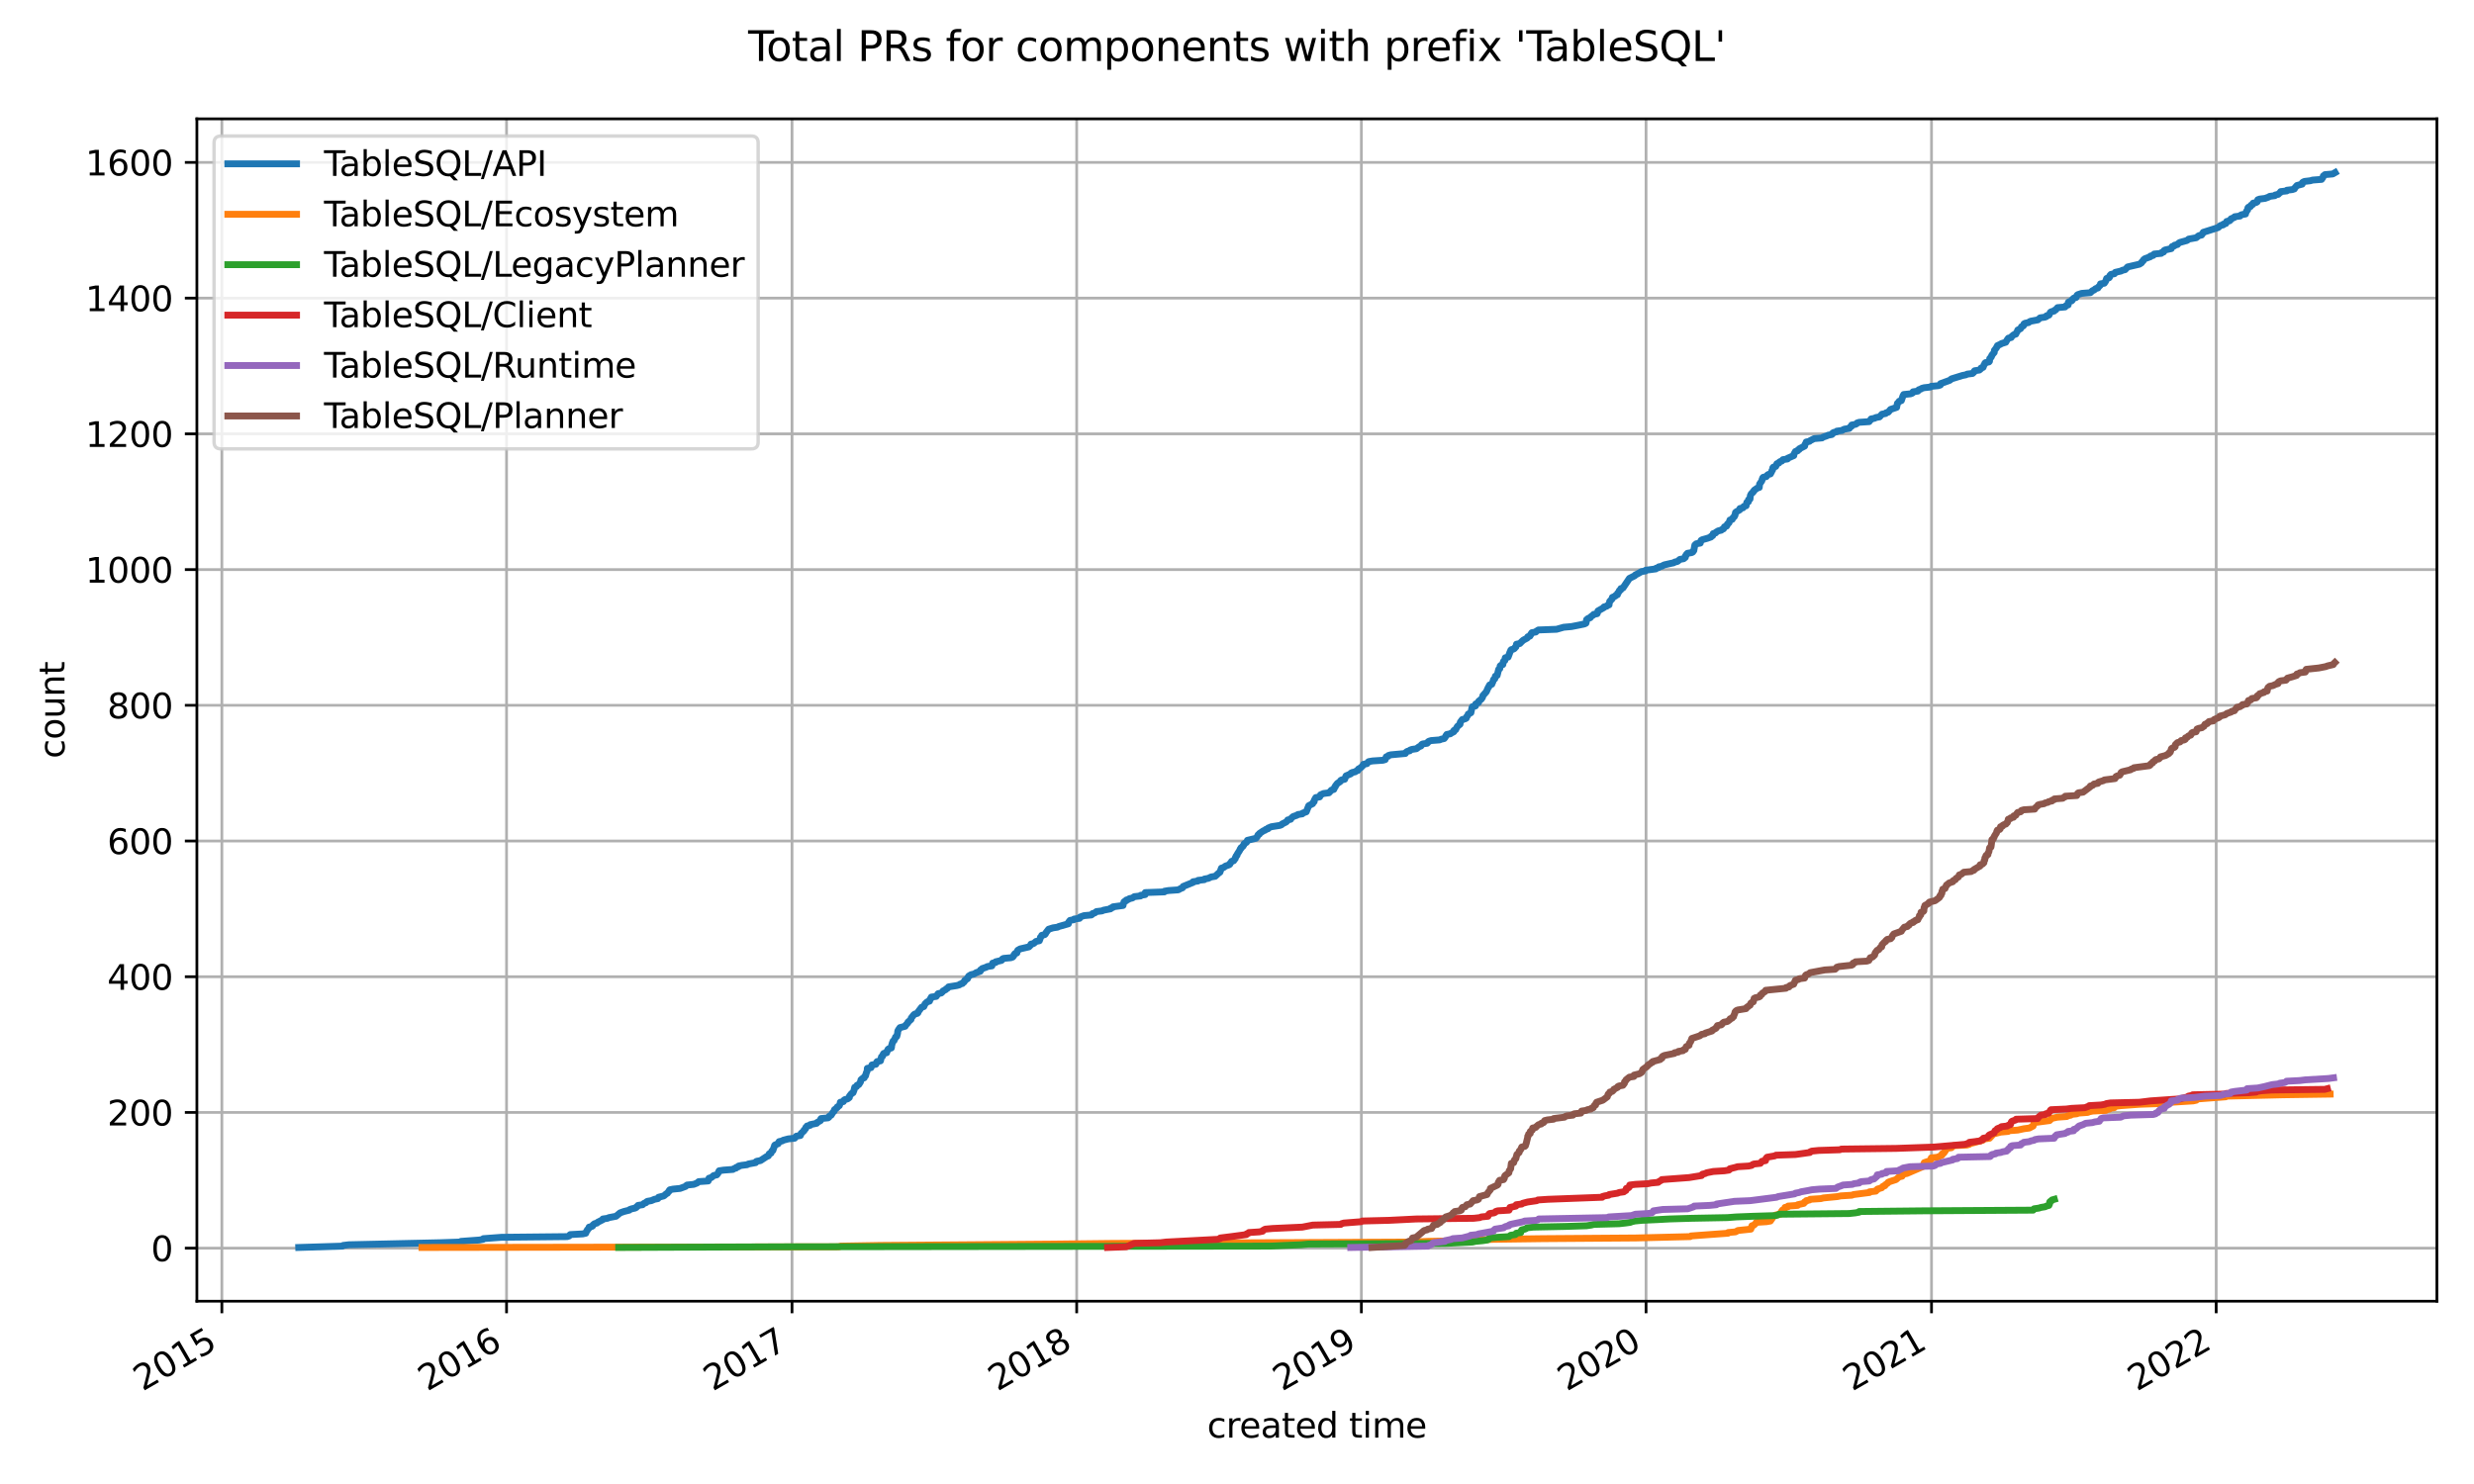<?xml version="1.0" encoding="utf-8" standalone="no"?>
<!DOCTYPE svg PUBLIC "-//W3C//DTD SVG 1.1//EN"
  "http://www.w3.org/Graphics/SVG/1.1/DTD/svg11.dtd">
<svg xmlns:xlink="http://www.w3.org/1999/xlink" width="720pt" height="432pt" viewBox="0 0 720 432" xmlns="http://www.w3.org/2000/svg" version="1.1">
 <defs>
  <style type="text/css">*{stroke-linejoin: round; stroke-linecap: butt}</style>
 </defs>
 <g id="figure_1">
  <g id="patch_1">
   <path d="M 0 432 
L 720 432 
L 720 0 
L 0 0 
z
" style="fill: #ffffff"/>
  </g>
  <g id="axes_1">
   <g id="patch_2">
    <path d="M 57.3 378.79 
L 709.2 378.79 
L 709.2 34.6 
L 57.3 34.6 
z
" style="fill: #ffffff"/>
   </g>
   <g id="matplotlib.axis_1">
    <g id="xtick_1">
     <g id="line2d_1">
      <path d="M 64.569 378.79 
L 64.569 34.6 
" clip-path="url(#p38c86fa252)" style="fill: none; stroke: #b0b0b0; stroke-width: 0.8; stroke-linecap: square"/>
     </g>
     <g id="line2d_2">
      <defs>
       <path id="m8c47203fa3" d="M 0 0 
L 0 3.5 
" style="stroke: #000000; stroke-width: 0.8"/>
      </defs>
      <g>
       <use xlink:href="#m8c47203fa3" x="64.569" y="378.79" style="stroke: #000000; stroke-width: 0.8"/>
      </g>
     </g>
     <g id="text_1">
      <!-- 2015 -->
      <g transform="translate(41.489 405.095)rotate(-30)scale(0.1 -0.1)">
       <defs>
        <path id="DejaVuSans-32" d="M 1228 531 
L 3431 531 
L 3431 0 
L 469 0 
L 469 531 
Q 828 903 1448 1529 
Q 2069 2156 2228 2338 
Q 2531 2678 2651 2914 
Q 2772 3150 2772 3378 
Q 2772 3750 2511 3984 
Q 2250 4219 1831 4219 
Q 1534 4219 1204 4116 
Q 875 4013 500 3803 
L 500 4441 
Q 881 4594 1212 4672 
Q 1544 4750 1819 4750 
Q 2544 4750 2975 4387 
Q 3406 4025 3406 3419 
Q 3406 3131 3298 2873 
Q 3191 2616 2906 2266 
Q 2828 2175 2409 1742 
Q 1991 1309 1228 531 
z
" transform="scale(0.016)"/>
        <path id="DejaVuSans-30" d="M 2034 4250 
Q 1547 4250 1301 3770 
Q 1056 3291 1056 2328 
Q 1056 1369 1301 889 
Q 1547 409 2034 409 
Q 2525 409 2770 889 
Q 3016 1369 3016 2328 
Q 3016 3291 2770 3770 
Q 2525 4250 2034 4250 
z
M 2034 4750 
Q 2819 4750 3233 4129 
Q 3647 3509 3647 2328 
Q 3647 1150 3233 529 
Q 2819 -91 2034 -91 
Q 1250 -91 836 529 
Q 422 1150 422 2328 
Q 422 3509 836 4129 
Q 1250 4750 2034 4750 
z
" transform="scale(0.016)"/>
        <path id="DejaVuSans-31" d="M 794 531 
L 1825 531 
L 1825 4091 
L 703 3866 
L 703 4441 
L 1819 4666 
L 2450 4666 
L 2450 531 
L 3481 531 
L 3481 0 
L 794 0 
L 794 531 
z
" transform="scale(0.016)"/>
        <path id="DejaVuSans-35" d="M 691 4666 
L 3169 4666 
L 3169 4134 
L 1269 4134 
L 1269 2991 
Q 1406 3038 1543 3061 
Q 1681 3084 1819 3084 
Q 2600 3084 3056 2656 
Q 3513 2228 3513 1497 
Q 3513 744 3044 326 
Q 2575 -91 1722 -91 
Q 1428 -91 1123 -41 
Q 819 9 494 109 
L 494 744 
Q 775 591 1075 516 
Q 1375 441 1709 441 
Q 2250 441 2565 725 
Q 2881 1009 2881 1497 
Q 2881 1984 2565 2268 
Q 2250 2553 1709 2553 
Q 1456 2553 1204 2497 
Q 953 2441 691 2322 
L 691 4666 
z
" transform="scale(0.016)"/>
       </defs>
       <use xlink:href="#DejaVuSans-32"/>
       <use xlink:href="#DejaVuSans-30" x="63.623"/>
       <use xlink:href="#DejaVuSans-31" x="127.246"/>
       <use xlink:href="#DejaVuSans-35" x="190.869"/>
      </g>
     </g>
    </g>
    <g id="xtick_2">
     <g id="line2d_3">
      <path d="M 147.419 378.79 
L 147.419 34.6 
" clip-path="url(#p38c86fa252)" style="fill: none; stroke: #b0b0b0; stroke-width: 0.8; stroke-linecap: square"/>
     </g>
     <g id="line2d_4">
      <g>
       <use xlink:href="#m8c47203fa3" x="147.419" y="378.79" style="stroke: #000000; stroke-width: 0.8"/>
      </g>
     </g>
     <g id="text_2">
      <!-- 2016 -->
      <g transform="translate(124.339 405.095)rotate(-30)scale(0.1 -0.1)">
       <defs>
        <path id="DejaVuSans-36" d="M 2113 2584 
Q 1688 2584 1439 2293 
Q 1191 2003 1191 1497 
Q 1191 994 1439 701 
Q 1688 409 2113 409 
Q 2538 409 2786 701 
Q 3034 994 3034 1497 
Q 3034 2003 2786 2293 
Q 2538 2584 2113 2584 
z
M 3366 4563 
L 3366 3988 
Q 3128 4100 2886 4159 
Q 2644 4219 2406 4219 
Q 1781 4219 1451 3797 
Q 1122 3375 1075 2522 
Q 1259 2794 1537 2939 
Q 1816 3084 2150 3084 
Q 2853 3084 3261 2657 
Q 3669 2231 3669 1497 
Q 3669 778 3244 343 
Q 2819 -91 2113 -91 
Q 1303 -91 875 529 
Q 447 1150 447 2328 
Q 447 3434 972 4092 
Q 1497 4750 2381 4750 
Q 2619 4750 2861 4703 
Q 3103 4656 3366 4563 
z
" transform="scale(0.016)"/>
       </defs>
       <use xlink:href="#DejaVuSans-32"/>
       <use xlink:href="#DejaVuSans-30" x="63.623"/>
       <use xlink:href="#DejaVuSans-31" x="127.246"/>
       <use xlink:href="#DejaVuSans-36" x="190.869"/>
      </g>
     </g>
    </g>
    <g id="xtick_3">
     <g id="line2d_5">
      <path d="M 230.496 378.79 
L 230.496 34.6 
" clip-path="url(#p38c86fa252)" style="fill: none; stroke: #b0b0b0; stroke-width: 0.8; stroke-linecap: square"/>
     </g>
     <g id="line2d_6">
      <g>
       <use xlink:href="#m8c47203fa3" x="230.496" y="378.79" style="stroke: #000000; stroke-width: 0.8"/>
      </g>
     </g>
     <g id="text_3">
      <!-- 2017 -->
      <g transform="translate(207.415 405.095)rotate(-30)scale(0.1 -0.1)">
       <defs>
        <path id="DejaVuSans-37" d="M 525 4666 
L 3525 4666 
L 3525 4397 
L 1831 0 
L 1172 0 
L 2766 4134 
L 525 4134 
L 525 4666 
z
" transform="scale(0.016)"/>
       </defs>
       <use xlink:href="#DejaVuSans-32"/>
       <use xlink:href="#DejaVuSans-30" x="63.623"/>
       <use xlink:href="#DejaVuSans-31" x="127.246"/>
       <use xlink:href="#DejaVuSans-37" x="190.869"/>
      </g>
     </g>
    </g>
    <g id="xtick_4">
     <g id="line2d_7">
      <path d="M 313.345 378.79 
L 313.345 34.6 
" clip-path="url(#p38c86fa252)" style="fill: none; stroke: #b0b0b0; stroke-width: 0.8; stroke-linecap: square"/>
     </g>
     <g id="line2d_8">
      <g>
       <use xlink:href="#m8c47203fa3" x="313.345" y="378.79" style="stroke: #000000; stroke-width: 0.8"/>
      </g>
     </g>
     <g id="text_4">
      <!-- 2018 -->
      <g transform="translate(290.265 405.095)rotate(-30)scale(0.1 -0.1)">
       <defs>
        <path id="DejaVuSans-38" d="M 2034 2216 
Q 1584 2216 1326 1975 
Q 1069 1734 1069 1313 
Q 1069 891 1326 650 
Q 1584 409 2034 409 
Q 2484 409 2743 651 
Q 3003 894 3003 1313 
Q 3003 1734 2745 1975 
Q 2488 2216 2034 2216 
z
M 1403 2484 
Q 997 2584 770 2862 
Q 544 3141 544 3541 
Q 544 4100 942 4425 
Q 1341 4750 2034 4750 
Q 2731 4750 3128 4425 
Q 3525 4100 3525 3541 
Q 3525 3141 3298 2862 
Q 3072 2584 2669 2484 
Q 3125 2378 3379 2068 
Q 3634 1759 3634 1313 
Q 3634 634 3220 271 
Q 2806 -91 2034 -91 
Q 1263 -91 848 271 
Q 434 634 434 1313 
Q 434 1759 690 2068 
Q 947 2378 1403 2484 
z
M 1172 3481 
Q 1172 3119 1398 2916 
Q 1625 2713 2034 2713 
Q 2441 2713 2670 2916 
Q 2900 3119 2900 3481 
Q 2900 3844 2670 4047 
Q 2441 4250 2034 4250 
Q 1625 4250 1398 4047 
Q 1172 3844 1172 3481 
z
" transform="scale(0.016)"/>
       </defs>
       <use xlink:href="#DejaVuSans-32"/>
       <use xlink:href="#DejaVuSans-30" x="63.623"/>
       <use xlink:href="#DejaVuSans-31" x="127.246"/>
       <use xlink:href="#DejaVuSans-38" x="190.869"/>
      </g>
     </g>
    </g>
    <g id="xtick_5">
     <g id="line2d_9">
      <path d="M 396.195 378.79 
L 396.195 34.6 
" clip-path="url(#p38c86fa252)" style="fill: none; stroke: #b0b0b0; stroke-width: 0.8; stroke-linecap: square"/>
     </g>
     <g id="line2d_10">
      <g>
       <use xlink:href="#m8c47203fa3" x="396.195" y="378.79" style="stroke: #000000; stroke-width: 0.8"/>
      </g>
     </g>
     <g id="text_5">
      <!-- 2019 -->
      <g transform="translate(373.115 405.095)rotate(-30)scale(0.1 -0.1)">
       <defs>
        <path id="DejaVuSans-39" d="M 703 97 
L 703 672 
Q 941 559 1184 500 
Q 1428 441 1663 441 
Q 2288 441 2617 861 
Q 2947 1281 2994 2138 
Q 2813 1869 2534 1725 
Q 2256 1581 1919 1581 
Q 1219 1581 811 2004 
Q 403 2428 403 3163 
Q 403 3881 828 4315 
Q 1253 4750 1959 4750 
Q 2769 4750 3195 4129 
Q 3622 3509 3622 2328 
Q 3622 1225 3098 567 
Q 2575 -91 1691 -91 
Q 1453 -91 1209 -44 
Q 966 3 703 97 
z
M 1959 2075 
Q 2384 2075 2632 2365 
Q 2881 2656 2881 3163 
Q 2881 3666 2632 3958 
Q 2384 4250 1959 4250 
Q 1534 4250 1286 3958 
Q 1038 3666 1038 3163 
Q 1038 2656 1286 2365 
Q 1534 2075 1959 2075 
z
" transform="scale(0.016)"/>
       </defs>
       <use xlink:href="#DejaVuSans-32"/>
       <use xlink:href="#DejaVuSans-30" x="63.623"/>
       <use xlink:href="#DejaVuSans-31" x="127.246"/>
       <use xlink:href="#DejaVuSans-39" x="190.869"/>
      </g>
     </g>
    </g>
    <g id="xtick_6">
     <g id="line2d_11">
      <path d="M 479.044 378.79 
L 479.044 34.6 
" clip-path="url(#p38c86fa252)" style="fill: none; stroke: #b0b0b0; stroke-width: 0.8; stroke-linecap: square"/>
     </g>
     <g id="line2d_12">
      <g>
       <use xlink:href="#m8c47203fa3" x="479.044" y="378.79" style="stroke: #000000; stroke-width: 0.8"/>
      </g>
     </g>
     <g id="text_6">
      <!-- 2020 -->
      <g transform="translate(455.964 405.095)rotate(-30)scale(0.1 -0.1)">
       <use xlink:href="#DejaVuSans-32"/>
       <use xlink:href="#DejaVuSans-30" x="63.623"/>
       <use xlink:href="#DejaVuSans-32" x="127.246"/>
       <use xlink:href="#DejaVuSans-30" x="190.869"/>
      </g>
     </g>
    </g>
    <g id="xtick_7">
     <g id="line2d_13">
      <path d="M 562.121 378.79 
L 562.121 34.6 
" clip-path="url(#p38c86fa252)" style="fill: none; stroke: #b0b0b0; stroke-width: 0.8; stroke-linecap: square"/>
     </g>
     <g id="line2d_14">
      <g>
       <use xlink:href="#m8c47203fa3" x="562.121" y="378.79" style="stroke: #000000; stroke-width: 0.8"/>
      </g>
     </g>
     <g id="text_7">
      <!-- 2021 -->
      <g transform="translate(539.041 405.095)rotate(-30)scale(0.1 -0.1)">
       <use xlink:href="#DejaVuSans-32"/>
       <use xlink:href="#DejaVuSans-30" x="63.623"/>
       <use xlink:href="#DejaVuSans-32" x="127.246"/>
       <use xlink:href="#DejaVuSans-31" x="190.869"/>
      </g>
     </g>
    </g>
    <g id="xtick_8">
     <g id="line2d_15">
      <path d="M 644.971 378.79 
L 644.971 34.6 
" clip-path="url(#p38c86fa252)" style="fill: none; stroke: #b0b0b0; stroke-width: 0.8; stroke-linecap: square"/>
     </g>
     <g id="line2d_16">
      <g>
       <use xlink:href="#m8c47203fa3" x="644.971" y="378.79" style="stroke: #000000; stroke-width: 0.8"/>
      </g>
     </g>
     <g id="text_8">
      <!-- 2022 -->
      <g transform="translate(621.891 405.095)rotate(-30)scale(0.1 -0.1)">
       <use xlink:href="#DejaVuSans-32"/>
       <use xlink:href="#DejaVuSans-30" x="63.623"/>
       <use xlink:href="#DejaVuSans-32" x="127.246"/>
       <use xlink:href="#DejaVuSans-32" x="190.869"/>
      </g>
     </g>
    </g>
    <g id="text_9">
     <!-- created time -->
     <g transform="translate(351.321 418.495)scale(0.1 -0.1)">
      <defs>
       <path id="DejaVuSans-63" d="M 3122 3366 
L 3122 2828 
Q 2878 2963 2633 3030 
Q 2388 3097 2138 3097 
Q 1578 3097 1268 2742 
Q 959 2388 959 1747 
Q 959 1106 1268 751 
Q 1578 397 2138 397 
Q 2388 397 2633 464 
Q 2878 531 3122 666 
L 3122 134 
Q 2881 22 2623 -34 
Q 2366 -91 2075 -91 
Q 1284 -91 818 406 
Q 353 903 353 1747 
Q 353 2603 823 3093 
Q 1294 3584 2113 3584 
Q 2378 3584 2631 3529 
Q 2884 3475 3122 3366 
z
" transform="scale(0.016)"/>
       <path id="DejaVuSans-72" d="M 2631 2963 
Q 2534 3019 2420 3045 
Q 2306 3072 2169 3072 
Q 1681 3072 1420 2755 
Q 1159 2438 1159 1844 
L 1159 0 
L 581 0 
L 581 3500 
L 1159 3500 
L 1159 2956 
Q 1341 3275 1631 3429 
Q 1922 3584 2338 3584 
Q 2397 3584 2469 3576 
Q 2541 3569 2628 3553 
L 2631 2963 
z
" transform="scale(0.016)"/>
       <path id="DejaVuSans-65" d="M 3597 1894 
L 3597 1613 
L 953 1613 
Q 991 1019 1311 708 
Q 1631 397 2203 397 
Q 2534 397 2845 478 
Q 3156 559 3463 722 
L 3463 178 
Q 3153 47 2828 -22 
Q 2503 -91 2169 -91 
Q 1331 -91 842 396 
Q 353 884 353 1716 
Q 353 2575 817 3079 
Q 1281 3584 2069 3584 
Q 2775 3584 3186 3129 
Q 3597 2675 3597 1894 
z
M 3022 2063 
Q 3016 2534 2758 2815 
Q 2500 3097 2075 3097 
Q 1594 3097 1305 2825 
Q 1016 2553 972 2059 
L 3022 2063 
z
" transform="scale(0.016)"/>
       <path id="DejaVuSans-61" d="M 2194 1759 
Q 1497 1759 1228 1600 
Q 959 1441 959 1056 
Q 959 750 1161 570 
Q 1363 391 1709 391 
Q 2188 391 2477 730 
Q 2766 1069 2766 1631 
L 2766 1759 
L 2194 1759 
z
M 3341 1997 
L 3341 0 
L 2766 0 
L 2766 531 
Q 2569 213 2275 61 
Q 1981 -91 1556 -91 
Q 1019 -91 701 211 
Q 384 513 384 1019 
Q 384 1609 779 1909 
Q 1175 2209 1959 2209 
L 2766 2209 
L 2766 2266 
Q 2766 2663 2505 2880 
Q 2244 3097 1772 3097 
Q 1472 3097 1187 3025 
Q 903 2953 641 2809 
L 641 3341 
Q 956 3463 1253 3523 
Q 1550 3584 1831 3584 
Q 2591 3584 2966 3190 
Q 3341 2797 3341 1997 
z
" transform="scale(0.016)"/>
       <path id="DejaVuSans-74" d="M 1172 4494 
L 1172 3500 
L 2356 3500 
L 2356 3053 
L 1172 3053 
L 1172 1153 
Q 1172 725 1289 603 
Q 1406 481 1766 481 
L 2356 481 
L 2356 0 
L 1766 0 
Q 1100 0 847 248 
Q 594 497 594 1153 
L 594 3053 
L 172 3053 
L 172 3500 
L 594 3500 
L 594 4494 
L 1172 4494 
z
" transform="scale(0.016)"/>
       <path id="DejaVuSans-64" d="M 2906 2969 
L 2906 4863 
L 3481 4863 
L 3481 0 
L 2906 0 
L 2906 525 
Q 2725 213 2448 61 
Q 2172 -91 1784 -91 
Q 1150 -91 751 415 
Q 353 922 353 1747 
Q 353 2572 751 3078 
Q 1150 3584 1784 3584 
Q 2172 3584 2448 3432 
Q 2725 3281 2906 2969 
z
M 947 1747 
Q 947 1113 1208 752 
Q 1469 391 1925 391 
Q 2381 391 2643 752 
Q 2906 1113 2906 1747 
Q 2906 2381 2643 2742 
Q 2381 3103 1925 3103 
Q 1469 3103 1208 2742 
Q 947 2381 947 1747 
z
" transform="scale(0.016)"/>
       <path id="DejaVuSans-20" transform="scale(0.016)"/>
       <path id="DejaVuSans-69" d="M 603 3500 
L 1178 3500 
L 1178 0 
L 603 0 
L 603 3500 
z
M 603 4863 
L 1178 4863 
L 1178 4134 
L 603 4134 
L 603 4863 
z
" transform="scale(0.016)"/>
       <path id="DejaVuSans-6d" d="M 3328 2828 
Q 3544 3216 3844 3400 
Q 4144 3584 4550 3584 
Q 5097 3584 5394 3201 
Q 5691 2819 5691 2113 
L 5691 0 
L 5113 0 
L 5113 2094 
Q 5113 2597 4934 2840 
Q 4756 3084 4391 3084 
Q 3944 3084 3684 2787 
Q 3425 2491 3425 1978 
L 3425 0 
L 2847 0 
L 2847 2094 
Q 2847 2600 2669 2842 
Q 2491 3084 2119 3084 
Q 1678 3084 1418 2786 
Q 1159 2488 1159 1978 
L 1159 0 
L 581 0 
L 581 3500 
L 1159 3500 
L 1159 2956 
Q 1356 3278 1631 3431 
Q 1906 3584 2284 3584 
Q 2666 3584 2933 3390 
Q 3200 3197 3328 2828 
z
" transform="scale(0.016)"/>
      </defs>
      <use xlink:href="#DejaVuSans-63"/>
      <use xlink:href="#DejaVuSans-72" x="54.98"/>
      <use xlink:href="#DejaVuSans-65" x="93.844"/>
      <use xlink:href="#DejaVuSans-61" x="155.367"/>
      <use xlink:href="#DejaVuSans-74" x="216.646"/>
      <use xlink:href="#DejaVuSans-65" x="255.855"/>
      <use xlink:href="#DejaVuSans-64" x="317.379"/>
      <use xlink:href="#DejaVuSans-20" x="380.855"/>
      <use xlink:href="#DejaVuSans-74" x="412.643"/>
      <use xlink:href="#DejaVuSans-69" x="451.852"/>
      <use xlink:href="#DejaVuSans-6d" x="479.635"/>
      <use xlink:href="#DejaVuSans-65" x="577.047"/>
     </g>
    </g>
   </g>
   <g id="matplotlib.axis_2">
    <g id="ytick_1">
     <g id="line2d_17">
      <path d="M 57.3 363.342 
L 709.2 363.342 
" clip-path="url(#p38c86fa252)" style="fill: none; stroke: #b0b0b0; stroke-width: 0.8; stroke-linecap: square"/>
     </g>
     <g id="line2d_18">
      <defs>
       <path id="ma5b729fe96" d="M 0 0 
L -3.5 0 
" style="stroke: #000000; stroke-width: 0.8"/>
      </defs>
      <g>
       <use xlink:href="#ma5b729fe96" x="57.3" y="363.342" style="stroke: #000000; stroke-width: 0.8"/>
      </g>
     </g>
     <g id="text_10">
      <!-- 0 -->
      <g transform="translate(43.938 367.142)scale(0.1 -0.1)">
       <use xlink:href="#DejaVuSans-30"/>
      </g>
     </g>
    </g>
    <g id="ytick_2">
     <g id="line2d_19">
      <path d="M 57.3 323.835 
L 709.2 323.835 
" clip-path="url(#p38c86fa252)" style="fill: none; stroke: #b0b0b0; stroke-width: 0.8; stroke-linecap: square"/>
     </g>
     <g id="line2d_20">
      <g>
       <use xlink:href="#ma5b729fe96" x="57.3" y="323.835" style="stroke: #000000; stroke-width: 0.8"/>
      </g>
     </g>
     <g id="text_11">
      <!-- 200 -->
      <g transform="translate(31.212 327.634)scale(0.1 -0.1)">
       <use xlink:href="#DejaVuSans-32"/>
       <use xlink:href="#DejaVuSans-30" x="63.623"/>
       <use xlink:href="#DejaVuSans-30" x="127.246"/>
      </g>
     </g>
    </g>
    <g id="ytick_3">
     <g id="line2d_21">
      <path d="M 57.3 284.327 
L 709.2 284.327 
" clip-path="url(#p38c86fa252)" style="fill: none; stroke: #b0b0b0; stroke-width: 0.8; stroke-linecap: square"/>
     </g>
     <g id="line2d_22">
      <g>
       <use xlink:href="#ma5b729fe96" x="57.3" y="284.327" style="stroke: #000000; stroke-width: 0.8"/>
      </g>
     </g>
     <g id="text_12">
      <!-- 400 -->
      <g transform="translate(31.212 288.126)scale(0.1 -0.1)">
       <defs>
        <path id="DejaVuSans-34" d="M 2419 4116 
L 825 1625 
L 2419 1625 
L 2419 4116 
z
M 2253 4666 
L 3047 4666 
L 3047 1625 
L 3713 1625 
L 3713 1100 
L 3047 1100 
L 3047 0 
L 2419 0 
L 2419 1100 
L 313 1100 
L 313 1709 
L 2253 4666 
z
" transform="scale(0.016)"/>
       </defs>
       <use xlink:href="#DejaVuSans-34"/>
       <use xlink:href="#DejaVuSans-30" x="63.623"/>
       <use xlink:href="#DejaVuSans-30" x="127.246"/>
      </g>
     </g>
    </g>
    <g id="ytick_4">
     <g id="line2d_23">
      <path d="M 57.3 244.82 
L 709.2 244.82 
" clip-path="url(#p38c86fa252)" style="fill: none; stroke: #b0b0b0; stroke-width: 0.8; stroke-linecap: square"/>
     </g>
     <g id="line2d_24">
      <g>
       <use xlink:href="#ma5b729fe96" x="57.3" y="244.82" style="stroke: #000000; stroke-width: 0.8"/>
      </g>
     </g>
     <g id="text_13">
      <!-- 600 -->
      <g transform="translate(31.212 248.619)scale(0.1 -0.1)">
       <use xlink:href="#DejaVuSans-36"/>
       <use xlink:href="#DejaVuSans-30" x="63.623"/>
       <use xlink:href="#DejaVuSans-30" x="127.246"/>
      </g>
     </g>
    </g>
    <g id="ytick_5">
     <g id="line2d_25">
      <path d="M 57.3 205.312 
L 709.2 205.312 
" clip-path="url(#p38c86fa252)" style="fill: none; stroke: #b0b0b0; stroke-width: 0.8; stroke-linecap: square"/>
     </g>
     <g id="line2d_26">
      <g>
       <use xlink:href="#ma5b729fe96" x="57.3" y="205.312" style="stroke: #000000; stroke-width: 0.8"/>
      </g>
     </g>
     <g id="text_14">
      <!-- 800 -->
      <g transform="translate(31.212 209.111)scale(0.1 -0.1)">
       <use xlink:href="#DejaVuSans-38"/>
       <use xlink:href="#DejaVuSans-30" x="63.623"/>
       <use xlink:href="#DejaVuSans-30" x="127.246"/>
      </g>
     </g>
    </g>
    <g id="ytick_6">
     <g id="line2d_27">
      <path d="M 57.3 165.805 
L 709.2 165.805 
" clip-path="url(#p38c86fa252)" style="fill: none; stroke: #b0b0b0; stroke-width: 0.8; stroke-linecap: square"/>
     </g>
     <g id="line2d_28">
      <g>
       <use xlink:href="#ma5b729fe96" x="57.3" y="165.805" style="stroke: #000000; stroke-width: 0.8"/>
      </g>
     </g>
     <g id="text_15">
      <!-- 1000 -->
      <g transform="translate(24.85 169.604)scale(0.1 -0.1)">
       <use xlink:href="#DejaVuSans-31"/>
       <use xlink:href="#DejaVuSans-30" x="63.623"/>
       <use xlink:href="#DejaVuSans-30" x="127.246"/>
       <use xlink:href="#DejaVuSans-30" x="190.869"/>
      </g>
     </g>
    </g>
    <g id="ytick_7">
     <g id="line2d_29">
      <path d="M 57.3 126.297 
L 709.2 126.297 
" clip-path="url(#p38c86fa252)" style="fill: none; stroke: #b0b0b0; stroke-width: 0.8; stroke-linecap: square"/>
     </g>
     <g id="line2d_30">
      <g>
       <use xlink:href="#ma5b729fe96" x="57.3" y="126.297" style="stroke: #000000; stroke-width: 0.8"/>
      </g>
     </g>
     <g id="text_16">
      <!-- 1200 -->
      <g transform="translate(24.85 130.096)scale(0.1 -0.1)">
       <use xlink:href="#DejaVuSans-31"/>
       <use xlink:href="#DejaVuSans-32" x="63.623"/>
       <use xlink:href="#DejaVuSans-30" x="127.246"/>
       <use xlink:href="#DejaVuSans-30" x="190.869"/>
      </g>
     </g>
    </g>
    <g id="ytick_8">
     <g id="line2d_31">
      <path d="M 57.3 86.789 
L 709.2 86.789 
" clip-path="url(#p38c86fa252)" style="fill: none; stroke: #b0b0b0; stroke-width: 0.8; stroke-linecap: square"/>
     </g>
     <g id="line2d_32">
      <g>
       <use xlink:href="#ma5b729fe96" x="57.3" y="86.789" style="stroke: #000000; stroke-width: 0.8"/>
      </g>
     </g>
     <g id="text_17">
      <!-- 1400 -->
      <g transform="translate(24.85 90.589)scale(0.1 -0.1)">
       <use xlink:href="#DejaVuSans-31"/>
       <use xlink:href="#DejaVuSans-34" x="63.623"/>
       <use xlink:href="#DejaVuSans-30" x="127.246"/>
       <use xlink:href="#DejaVuSans-30" x="190.869"/>
      </g>
     </g>
    </g>
    <g id="ytick_9">
     <g id="line2d_33">
      <path d="M 57.3 47.282 
L 709.2 47.282 
" clip-path="url(#p38c86fa252)" style="fill: none; stroke: #b0b0b0; stroke-width: 0.8; stroke-linecap: square"/>
     </g>
     <g id="line2d_34">
      <g>
       <use xlink:href="#ma5b729fe96" x="57.3" y="47.282" style="stroke: #000000; stroke-width: 0.8"/>
      </g>
     </g>
     <g id="text_18">
      <!-- 1600 -->
      <g transform="translate(24.85 51.081)scale(0.1 -0.1)">
       <use xlink:href="#DejaVuSans-31"/>
       <use xlink:href="#DejaVuSans-36" x="63.623"/>
       <use xlink:href="#DejaVuSans-30" x="127.246"/>
       <use xlink:href="#DejaVuSans-30" x="190.869"/>
      </g>
     </g>
    </g>
    <g id="text_19">
     <!-- count -->
     <g transform="translate(18.77 220.801)rotate(-90)scale(0.1 -0.1)">
      <defs>
       <path id="DejaVuSans-6f" d="M 1959 3097 
Q 1497 3097 1228 2736 
Q 959 2375 959 1747 
Q 959 1119 1226 758 
Q 1494 397 1959 397 
Q 2419 397 2687 759 
Q 2956 1122 2956 1747 
Q 2956 2369 2687 2733 
Q 2419 3097 1959 3097 
z
M 1959 3584 
Q 2709 3584 3137 3096 
Q 3566 2609 3566 1747 
Q 3566 888 3137 398 
Q 2709 -91 1959 -91 
Q 1206 -91 779 398 
Q 353 888 353 1747 
Q 353 2609 779 3096 
Q 1206 3584 1959 3584 
z
" transform="scale(0.016)"/>
       <path id="DejaVuSans-75" d="M 544 1381 
L 544 3500 
L 1119 3500 
L 1119 1403 
Q 1119 906 1312 657 
Q 1506 409 1894 409 
Q 2359 409 2629 706 
Q 2900 1003 2900 1516 
L 2900 3500 
L 3475 3500 
L 3475 0 
L 2900 0 
L 2900 538 
Q 2691 219 2414 64 
Q 2138 -91 1772 -91 
Q 1169 -91 856 284 
Q 544 659 544 1381 
z
M 1991 3584 
L 1991 3584 
z
" transform="scale(0.016)"/>
       <path id="DejaVuSans-6e" d="M 3513 2113 
L 3513 0 
L 2938 0 
L 2938 2094 
Q 2938 2591 2744 2837 
Q 2550 3084 2163 3084 
Q 1697 3084 1428 2787 
Q 1159 2491 1159 1978 
L 1159 0 
L 581 0 
L 581 3500 
L 1159 3500 
L 1159 2956 
Q 1366 3272 1645 3428 
Q 1925 3584 2291 3584 
Q 2894 3584 3203 3211 
Q 3513 2838 3513 2113 
z
" transform="scale(0.016)"/>
      </defs>
      <use xlink:href="#DejaVuSans-63"/>
      <use xlink:href="#DejaVuSans-6f" x="54.98"/>
      <use xlink:href="#DejaVuSans-75" x="116.162"/>
      <use xlink:href="#DejaVuSans-6e" x="179.541"/>
      <use xlink:href="#DejaVuSans-74" x="242.92"/>
     </g>
    </g>
   </g>
   <g id="line2d_35">
    <path d="M 86.932 363.145 
L 99.671 362.75 
L 99.849 362.552 
L 101.521 362.355 
L 128.021 361.762 
L 133.877 361.564 
L 134.164 361.367 
L 139.541 360.972 
L 140.604 360.774 
L 140.666 360.577 
L 145.911 360.182 
L 165.076 359.984 
L 165.648 359.787 
L 165.735 359.589 
L 165.951 359.392 
L 169.581 359.194 
L 170.471 358.996 
L 170.697 358.404 
L 170.899 358.206 
L 170.935 358.009 
L 171.339 357.614 
L 171.452 357.219 
L 172.272 357.021 
L 172.526 356.824 
L 172.543 356.626 
L 173.013 356.231 
L 173.731 356.033 
L 173.876 355.836 
L 175.434 355.046 
L 175.456 354.848 
L 176.804 354.651 
L 177.214 354.453 
L 179.282 354.058 
L 180.468 353.07 
L 181.568 352.675 
L 183.141 352.28 
L 183.303 352.083 
L 183.871 351.885 
L 184.8 351.688 
L 185.188 351.49 
L 185.254 351.292 
L 185.631 351.095 
L 185.68 350.897 
L 187.009 350.7 
L 187.406 350.305 
L 188.009 350.107 
L 188.093 349.91 
L 188.404 349.712 
L 189.548 349.515 
L 190.47 349.12 
L 191.469 348.922 
L 191.66 348.527 
L 193.2 348.132 
L 193.876 347.539 
L 194.262 347.342 
L 194.334 347.144 
L 194.755 346.749 
L 194.763 346.552 
L 194.952 346.354 
L 195.884 346.157 
L 197.929 345.959 
L 199.002 345.564 
L 199.537 345.366 
L 199.675 345.169 
L 199.953 344.971 
L 201.881 344.774 
L 202.885 344.379 
L 203.328 343.984 
L 206.104 343.786 
L 206.124 343.589 
L 206.293 343.391 
L 206.327 342.996 
L 207.008 342.798 
L 207.706 342.206 
L 208.603 342.008 
L 209.048 341.416 
L 209.085 341.218 
L 209.293 340.823 
L 210.613 340.625 
L 213.291 340.428 
L 213.504 340.23 
L 214.209 340.033 
L 214.247 339.835 
L 214.925 339.638 
L 214.95 339.44 
L 215.862 339.243 
L 217.482 339.045 
L 217.78 338.848 
L 219.923 338.453 
L 219.926 338.255 
L 220.189 338.057 
L 221.304 337.86 
L 223.114 336.675 
L 223.618 336.477 
L 223.849 335.885 
L 224.384 335.687 
L 224.607 335.094 
L 224.948 334.897 
L 224.948 334.699 
L 225.16 334.304 
L 225.189 334.107 
L 225.384 333.712 
L 225.391 333.514 
L 225.524 333.317 
L 226.48 332.921 
L 226.49 332.724 
L 226.714 332.526 
L 226.742 332.329 
L 227.647 332.131 
L 227.905 331.934 
L 229.41 331.539 
L 231.263 331.341 
L 231.754 330.749 
L 232.935 330.551 
L 233.099 330.156 
L 233.13 329.958 
L 233.773 329.366 
L 233.999 329.168 
L 234.006 328.971 
L 234.442 328.576 
L 234.523 328.181 
L 234.831 327.983 
L 234.872 327.786 
L 235.779 327.588 
L 235.783 327.39 
L 237.682 326.995 
L 237.741 326.798 
L 238.79 326.205 
L 238.824 325.81 
L 238.954 325.613 
L 240.973 325.415 
L 241.243 325.218 
L 241.25 325.02 
L 241.484 324.822 
L 241.902 324.625 
L 242.383 323.835 
L 242.791 323.44 
L 242.842 323.045 
L 243.639 322.452 
L 243.646 322.254 
L 244.274 321.859 
L 244.41 321.464 
L 244.556 321.069 
L 244.556 320.872 
L 245.454 320.674 
L 245.621 320.279 
L 245.893 320.082 
L 246.688 319.884 
L 247.184 319.489 
L 247.221 319.094 
L 247.846 318.304 
L 248.25 318.106 
L 248.56 317.316 
L 248.636 316.921 
L 248.741 316.526 
L 249.262 316.328 
L 249.412 315.933 
L 249.928 315.736 
L 250.433 314.946 
L 250.56 314.353 
L 250.986 313.958 
L 251.516 313.76 
L 251.613 313.365 
L 251.9 313.168 
L 252.094 312.378 
L 252.363 311.785 
L 252.416 310.995 
L 253.487 310.797 
L 253.756 310.007 
L 254.901 309.81 
L 254.914 309.612 
L 255.121 309.414 
L 255.122 309.217 
L 255.268 309.019 
L 256.245 308.822 
L 256.532 307.637 
L 256.875 307.439 
L 257.04 306.847 
L 257.203 306.649 
L 258.053 306.451 
L 258.103 306.056 
L 258.421 305.661 
L 258.435 305.464 
L 258.705 305.266 
L 259.405 305.069 
L 259.478 304.674 
L 259.498 304.279 
L 259.639 303.883 
L 259.643 303.686 
L 259.856 303.291 
L 259.897 303.093 
L 260.217 302.896 
L 260.248 302.698 
L 260.61 302.106 
L 260.612 301.908 
L 260.979 301.711 
L 261.14 301.118 
L 261.226 300.723 
L 261.278 300.13 
L 261.503 299.735 
L 261.918 299.143 
L 263.436 298.747 
L 263.479 298.55 
L 264.211 297.76 
L 264.23 297.562 
L 265.125 296.772 
L 265.181 296.377 
L 265.966 295.389 
L 266.246 295.192 
L 266.974 294.994 
L 267.167 294.797 
L 267.168 294.599 
L 268.212 293.216 
L 268.859 293.019 
L 269.213 292.229 
L 269.845 291.636 
L 270.516 291.439 
L 270.572 291.043 
L 270.815 290.846 
L 270.817 290.648 
L 271.035 290.451 
L 271.044 290.253 
L 272.464 290.056 
L 273.02 289.266 
L 273.926 289.068 
L 274.35 288.673 
L 274.459 288.475 
L 275.243 288.08 
L 275.344 287.883 
L 275.76 287.685 
L 276.04 287.29 
L 278.486 286.895 
L 279.213 286.698 
L 279.388 286.5 
L 280.096 286.303 
L 280.151 286.105 
L 280.538 285.908 
L 280.581 285.71 
L 280.828 285.512 
L 280.83 285.315 
L 281.566 284.92 
L 281.651 284.525 
L 281.903 284.327 
L 281.946 284.13 
L 282.598 283.735 
L 283.47 283.537 
L 284.127 283.142 
L 285.285 282.747 
L 285.347 282.352 
L 285.732 282.154 
L 285.844 281.957 
L 287.022 281.562 
L 287.33 281.364 
L 288.666 281.167 
L 288.875 280.376 
L 289.764 280.179 
L 289.765 279.981 
L 291.437 279.586 
L 291.661 279.389 
L 291.701 279.191 
L 292.032 278.994 
L 294.183 278.796 
L 294.722 278.599 
L 295.046 278.204 
L 295.072 278.006 
L 295.363 277.611 
L 295.947 277.413 
L 295.995 277.018 
L 296.209 276.623 
L 296.895 276.228 
L 299.445 275.636 
L 300.026 275.043 
L 300.033 274.845 
L 300.828 274.648 
L 301.509 274.055 
L 302.479 273.858 
L 302.772 273.068 
L 302.783 272.87 
L 303.159 272.475 
L 303.182 272.277 
L 304.02 272.08 
L 304.239 271.882 
L 304.425 271.487 
L 305.188 270.5 
L 306.448 270.104 
L 307.779 269.907 
L 308.148 269.709 
L 310.938 268.919 
L 310.945 268.524 
L 311.406 267.932 
L 312.52 267.734 
L 312.588 267.536 
L 314.167 267.339 
L 314.173 267.141 
L 314.346 266.944 
L 315.471 266.549 
L 317.609 266.351 
L 317.87 266.154 
L 317.945 265.956 
L 318.617 265.759 
L 319.093 265.364 
L 320.738 265.166 
L 321.128 264.969 
L 323.195 264.573 
L 323.215 264.376 
L 323.873 264.178 
L 323.907 263.981 
L 326.841 263.586 
L 326.891 263.191 
L 327.068 262.796 
L 327.08 262.598 
L 327.258 262.401 
L 327.775 262.203 
L 327.785 262.005 
L 328.442 261.808 
L 328.673 261.61 
L 329.564 261.413 
L 330.122 261.018 
L 331.925 260.82 
L 331.96 260.623 
L 333.27 260.425 
L 333.296 259.833 
L 338.855 259.635 
L 338.879 259.437 
L 340.055 259.24 
L 342.902 259.042 
L 343.628 258.647 
L 344.144 258.45 
L 344.32 258.055 
L 347.224 256.869 
L 347.229 256.672 
L 348.638 256.474 
L 348.667 256.277 
L 350.487 256.079 
L 350.54 255.882 
L 351.658 255.684 
L 352.453 255.289 
L 353.651 255.092 
L 354.731 254.104 
L 355.036 253.906 
L 355.463 252.721 
L 356.125 252.524 
L 356.629 252.129 
L 357.736 251.733 
L 357.948 251.536 
L 357.986 251.338 
L 358.346 250.943 
L 358.428 250.746 
L 359.053 250.548 
L 359.116 250.351 
L 359.491 249.956 
L 359.555 249.561 
L 359.743 249.363 
L 359.757 249.165 
L 360.017 248.968 
L 360.02 248.77 
L 360.249 248.375 
L 360.644 247.783 
L 360.865 247.388 
L 360.914 247.19 
L 361.154 246.993 
L 361.155 246.795 
L 361.696 246.4 
L 361.757 246.202 
L 361.973 246.005 
L 362.075 245.61 
L 362.758 245.215 
L 362.971 244.82 
L 363.032 244.622 
L 365.491 244.03 
L 365.85 243.634 
L 366.125 243.042 
L 366.501 242.844 
L 366.513 242.647 
L 367.685 241.857 
L 368.198 241.659 
L 368.347 241.462 
L 369.018 241.264 
L 369.047 241.066 
L 369.982 240.671 
L 372.492 240.276 
L 372.969 240.079 
L 373.107 239.881 
L 374.297 239.289 
L 374.667 238.894 
L 374.755 238.696 
L 375.612 238.498 
L 375.689 238.301 
L 376.103 237.906 
L 376.331 237.708 
L 377.475 237.313 
L 377.713 237.116 
L 379.003 236.918 
L 379.078 236.721 
L 380.158 236.326 
L 380.873 234.548 
L 382.024 233.955 
L 382.164 233.56 
L 382.459 233.362 
L 382.481 232.967 
L 382.932 232.177 
L 384.065 231.98 
L 384.095 231.782 
L 384.275 231.585 
L 384.3 231.387 
L 385.197 230.992 
L 386.757 230.794 
L 387.485 230.004 
L 388.171 229.807 
L 388.334 229.412 
L 388.384 229.214 
L 388.606 229.017 
L 388.618 228.819 
L 389.23 228.029 
L 389.885 227.634 
L 390.116 227.436 
L 390.137 227.239 
L 390.413 227.041 
L 391.336 226.844 
L 391.487 226.449 
L 391.729 225.856 
L 393.115 225.263 
L 393.156 225.066 
L 393.557 224.868 
L 394.415 224.671 
L 394.626 224.473 
L 395.204 224.276 
L 395.318 223.881 
L 396.008 223.486 
L 396.8 222.695 
L 396.806 222.498 
L 397.831 222.3 
L 398.096 221.905 
L 398.335 221.708 
L 399.473 221.51 
L 402.459 221.313 
L 403.139 221.115 
L 403.271 220.72 
L 403.42 220.325 
L 404.031 220.127 
L 404.069 219.93 
L 404.729 219.732 
L 409.01 219.337 
L 409.032 219.14 
L 409.499 218.745 
L 410.293 218.547 
L 410.362 218.35 
L 410.92 218.152 
L 412.218 217.955 
L 413.009 217.362 
L 413.536 217.164 
L 413.706 216.769 
L 414 216.572 
L 415.327 216.374 
L 415.535 216.177 
L 415.581 215.979 
L 415.838 215.782 
L 416.502 215.584 
L 418.983 215.387 
L 419.416 215.189 
L 420.298 214.991 
L 420.624 214.596 
L 420.765 214.201 
L 421.011 214.004 
L 421.052 213.806 
L 422.09 213.609 
L 422.331 213.411 
L 423.093 213.016 
L 423.145 212.621 
L 423.637 212.423 
L 423.817 212.028 
L 424.164 211.436 
L 424.903 210.843 
L 424.978 210.251 
L 425.56 209.46 
L 426.382 209.263 
L 426.727 209.065 
L 426.816 208.67 
L 427.173 208.275 
L 427.285 207.88 
L 428.068 207.485 
L 428.404 205.905 
L 428.534 205.707 
L 429.4 205.51 
L 429.472 204.917 
L 430.303 204.522 
L 430.34 204.127 
L 431.094 203.534 
L 431.485 202.942 
L 431.53 202.547 
L 432.571 201.361 
L 433.089 200.176 
L 433.285 199.979 
L 433.298 199.781 
L 433.495 199.584 
L 433.527 199.386 
L 434.159 199.188 
L 434.199 198.991 
L 434.417 198.596 
L 434.673 197.806 
L 435.019 197.608 
L 435.203 196.818 
L 435.71 196.62 
L 436.157 194.843 
L 436.479 194.645 
L 436.592 193.855 
L 436.816 193.657 
L 437.366 193.46 
L 437.492 192.67 
L 437.603 192.472 
L 437.953 192.275 
L 438.069 191.484 
L 438.901 191.287 
L 439.351 190.102 
L 439.399 189.904 
L 439.64 189.509 
L 439.651 189.312 
L 439.836 189.114 
L 440.565 188.916 
L 440.807 188.719 
L 440.86 188.521 
L 441.163 188.324 
L 441.253 187.929 
L 441.332 187.534 
L 442.31 187.336 
L 442.884 186.744 
L 443.324 186.348 
L 444.435 185.756 
L 444.621 185.558 
L 444.63 185.361 
L 445.267 185.163 
L 445.292 184.966 
L 445.511 184.768 
L 445.513 184.571 
L 445.776 184.373 
L 445.812 184.176 
L 446.959 183.978 
L 447.076 183.78 
L 447.713 183.385 
L 453.002 183.188 
L 455.073 182.595 
L 457.317 182.398 
L 459.36 182.003 
L 461.194 181.608 
L 461.56 181.41 
L 461.704 180.817 
L 461.718 180.422 
L 462.186 180.027 
L 462.793 179.83 
L 462.876 179.632 
L 463.37 179.237 
L 463.703 179.04 
L 463.817 178.842 
L 464.814 178.645 
L 464.964 178.249 
L 465.043 177.854 
L 466.786 176.867 
L 466.816 176.669 
L 467.585 176.472 
L 467.737 176.274 
L 468.283 176.077 
L 468.306 175.681 
L 468.437 175.286 
L 468.458 175.089 
L 469.204 174.299 
L 469.232 173.904 
L 470.12 173.509 
L 470.22 173.311 
L 470.726 173.113 
L 470.753 172.718 
L 471.141 172.323 
L 471.269 171.928 
L 471.663 171.731 
L 471.714 171.336 
L 472.343 171.138 
L 474.204 168.373 
L 475.765 167.582 
L 475.891 167.385 
L 476.679 166.99 
L 477.72 166.397 
L 478.901 166.2 
L 478.912 166.002 
L 481.899 165.607 
L 481.97 165.409 
L 482.741 165.212 
L 482.743 165.014 
L 483.704 164.817 
L 483.965 164.619 
L 484.413 164.422 
L 486.16 164.027 
L 487.102 163.829 
L 487.357 163.632 
L 488.2 163.434 
L 488.889 162.841 
L 489.98 162.644 
L 490.474 162.249 
L 490.493 161.854 
L 490.71 161.656 
L 490.742 161.459 
L 491.102 161.064 
L 492.336 160.866 
L 492.671 160.669 
L 492.672 160.471 
L 492.945 160.274 
L 493.234 158.693 
L 493.664 158.298 
L 494.828 158.101 
L 494.852 157.706 
L 495.066 157.508 
L 495.07 157.31 
L 495.409 157.113 
L 496.844 156.718 
L 497.949 156.323 
L 497.962 156.125 
L 498.444 155.928 
L 498.59 155.335 
L 499.303 155.138 
L 499.395 154.94 
L 500.053 154.545 
L 500.936 154.347 
L 501.091 154.15 
L 501.589 153.952 
L 501.64 153.755 
L 501.852 153.557 
L 501.86 153.36 
L 502.474 153.162 
L 502.48 152.965 
L 502.714 152.767 
L 502.715 152.57 
L 503.194 152.174 
L 503.455 151.384 
L 504.128 151.187 
L 504.283 150.792 
L 504.739 150.397 
L 504.742 150.199 
L 504.94 150.002 
L 505.065 149.211 
L 505.277 149.014 
L 506.306 148.421 
L 506.37 148.026 
L 507.263 147.829 
L 507.484 147.434 
L 508.164 147.236 
L 508.369 146.248 
L 508.844 146.051 
L 508.869 145.458 
L 509.301 145.261 
L 509.395 144.273 
L 509.589 143.878 
L 509.721 143.68 
L 510.198 143.285 
L 510.226 143.088 
L 510.491 142.89 
L 510.538 142.693 
L 511.112 142.298 
L 511.377 142.1 
L 511.991 141.902 
L 512.091 140.915 
L 512.774 139.927 
L 512.823 139.532 
L 512.981 139.335 
L 512.982 139.137 
L 513.153 138.939 
L 514.037 138.742 
L 514.117 138.544 
L 514.548 138.149 
L 515.248 137.952 
L 515.449 137.557 
L 515.667 137.162 
L 515.676 136.964 
L 515.884 136.767 
L 515.933 136.174 
L 516.106 135.976 
L 516.79 135.779 
L 517.036 135.186 
L 517.119 134.989 
L 517.7 134.791 
L 517.765 134.594 
L 518.011 134.396 
L 518.567 134.199 
L 518.877 133.803 
L 520.214 133.606 
L 520.234 133.408 
L 522.049 132.618 
L 522.074 132.223 
L 522.516 131.433 
L 523.163 131.235 
L 523.212 131.038 
L 523.623 130.84 
L 523.657 130.643 
L 525.206 129.853 
L 525.25 129.458 
L 525.509 129.063 
L 525.648 128.667 
L 526.602 128.47 
L 526.801 128.272 
L 527.973 127.68 
L 530.261 127.482 
L 530.464 127.285 
L 531.613 126.89 
L 532.011 126.692 
L 533.097 126.495 
L 533.327 126.297 
L 533.332 126.099 
L 533.603 125.902 
L 534.5 125.704 
L 534.551 125.507 
L 536.111 125.309 
L 536.358 125.112 
L 536.818 124.914 
L 538.201 124.717 
L 538.411 124.322 
L 538.827 124.124 
L 538.89 123.729 
L 539.985 123.531 
L 540.354 123.334 
L 540.461 123.136 
L 541.053 122.939 
L 543.981 122.741 
L 544.022 122.544 
L 544.535 122.149 
L 544.543 121.951 
L 545.582 121.754 
L 545.877 121.556 
L 546.992 121.359 
L 547.714 120.568 
L 548.776 120.371 
L 548.887 120.173 
L 549.539 119.976 
L 550.201 119.186 
L 551.966 118.593 
L 552.2 117.408 
L 552.632 117.013 
L 552.704 116.815 
L 553.347 116.618 
L 553.815 115.235 
L 554.035 114.84 
L 556.027 114.642 
L 556.549 114.445 
L 556.745 114.247 
L 556.754 114.05 
L 558.147 113.852 
L 558.412 113.457 
L 559.025 113.26 
L 559.264 113.062 
L 559.978 112.864 
L 561.812 112.667 
L 561.996 112.469 
L 564.092 112.272 
L 564.705 112.074 
L 564.751 111.679 
L 566.953 110.889 
L 567.461 110.692 
L 567.916 110.296 
L 571.109 109.309 
L 572.125 109.111 
L 572.485 108.914 
L 574.061 108.716 
L 574.496 108.321 
L 574.5 108.124 
L 574.68 107.926 
L 576.042 107.728 
L 576.511 107.333 
L 576.544 107.136 
L 577.133 106.938 
L 577.429 106.148 
L 577.638 105.951 
L 577.643 105.753 
L 577.841 105.556 
L 578.83 105.358 
L 578.995 105.16 
L 579.065 104.37 
L 579.489 103.975 
L 579.49 103.778 
L 579.677 103.58 
L 579.69 103.383 
L 580.375 102.592 
L 580.413 102 
L 581.047 101.21 
L 581.084 101.012 
L 581.296 100.815 
L 581.304 100.617 
L 582.171 100.222 
L 582.462 100.024 
L 583.734 99.629 
L 583.942 99.234 
L 584.2 98.839 
L 584.491 98.444 
L 585.322 98.247 
L 585.348 98.049 
L 586.029 97.457 
L 586.661 97.259 
L 586.789 96.864 
L 586.984 96.666 
L 587.171 96.271 
L 587.225 96.074 
L 588.032 95.679 
L 588.321 95.086 
L 588.819 94.889 
L 588.975 94.691 
L 589.023 94.296 
L 589.341 94.098 
L 590.384 93.901 
L 590.558 93.703 
L 590.975 93.506 
L 593.081 93.111 
L 593.742 92.518 
L 595.131 92.321 
L 595.588 92.123 
L 595.593 91.925 
L 596.319 91.728 
L 596.692 90.938 
L 596.966 90.74 
L 597.822 90.543 
L 597.876 90.345 
L 598.332 90.148 
L 598.454 89.95 
L 598.801 89.555 
L 600.996 89.357 
L 601.282 88.962 
L 601.896 88.765 
L 601.954 87.975 
L 602.275 87.777 
L 602.898 87.58 
L 603.094 87.382 
L 603.102 87.185 
L 603.517 86.789 
L 604.21 86.592 
L 604.434 85.999 
L 604.626 85.802 
L 605.807 85.407 
L 608.341 85.209 
L 608.754 84.814 
L 608.971 84.617 
L 609.45 84.419 
L 609.873 84.024 
L 610.565 83.826 
L 610.602 83.629 
L 611.238 83.036 
L 611.289 82.641 
L 612.408 82.444 
L 612.807 81.851 
L 613.081 81.061 
L 613.8 80.863 
L 613.946 80.666 
L 613.988 80.271 
L 614.348 79.876 
L 615.371 79.678 
L 615.604 79.283 
L 617.322 78.888 
L 617.621 78.69 
L 618.467 78.493 
L 619.207 77.703 
L 622.619 76.913 
L 623.228 76.518 
L 623.275 76.32 
L 623.731 75.925 
L 623.751 75.727 
L 624.176 75.332 
L 625.801 74.74 
L 625.833 74.542 
L 626.653 74.345 
L 626.709 74.147 
L 626.939 73.95 
L 628.99 73.752 
L 629.01 73.554 
L 629.675 73.357 
L 629.778 72.962 
L 630.113 72.764 
L 631.914 72.369 
L 632.143 71.777 
L 632.807 71.579 
L 632.847 71.382 
L 633.701 71.184 
L 633.815 70.986 
L 634.345 70.591 
L 636.492 69.999 
L 636.949 69.604 
L 639.154 69.209 
L 639.89 68.616 
L 640.734 68.418 
L 640.763 68.221 
L 641.026 68.023 
L 641.199 67.628 
L 645.55 66.246 
L 646.202 65.653 
L 647.021 65.455 
L 647.042 65.258 
L 647.791 65.06 
L 648.015 64.468 
L 648.887 64.27 
L 648.938 64.073 
L 649.309 63.875 
L 649.311 63.678 
L 650.289 63.282 
L 650.357 63.085 
L 651.924 62.887 
L 652.008 62.69 
L 652.396 62.492 
L 653.512 62.295 
L 653.512 62.097 
L 653.718 61.702 
L 653.896 61.307 
L 654.121 61.11 
L 654.196 60.517 
L 654.373 60.319 
L 654.952 60.122 
L 655.111 59.727 
L 655.592 59.529 
L 655.72 59.134 
L 656.64 58.937 
L 656.923 58.739 
L 657.028 58.344 
L 657.082 58.146 
L 657.616 57.949 
L 659.188 57.751 
L 660.259 57.356 
L 660.537 57.159 
L 662.028 56.961 
L 662.149 56.764 
L 663.032 56.566 
L 663.409 56.171 
L 663.739 55.974 
L 663.742 55.776 
L 665.5 55.579 
L 665.522 55.381 
L 667.134 55.183 
L 667.736 54.986 
L 667.782 54.788 
L 668.481 53.998 
L 669.995 53.603 
L 670.027 53.208 
L 670.236 53.011 
L 670.688 52.813 
L 672.368 52.615 
L 673.032 52.418 
L 675.63 52.22 
L 675.903 51.825 
L 676.046 51.628 
L 676.139 51.233 
L 676.627 50.838 
L 678.887 50.64 
L 679.568 50.245 
L 679.568 50.245 
" clip-path="url(#p38c86fa252)" style="fill: none; stroke: #1f77b4; stroke-width: 2; stroke-linecap: square"/>
   </g>
   <g id="line2d_36">
    <path d="M 122.806 363.145 
L 244.192 362.947 
L 244.607 362.75 
L 256.245 362.552 
L 306.43 362.157 
L 323.913 361.96 
L 411.081 361.564 
L 415.641 361.367 
L 425.391 361.169 
L 428.549 360.972 
L 434.53 360.774 
L 448.941 360.577 
L 476.016 360.379 
L 491.885 359.984 
L 492.116 359.787 
L 502.916 358.996 
L 502.919 358.799 
L 505.107 358.601 
L 505.756 358.206 
L 509.541 357.811 
L 509.576 357.416 
L 509.82 357.219 
L 509.859 356.824 
L 510.439 356.626 
L 511.072 356.033 
L 511.112 355.836 
L 514.127 355.638 
L 515.227 355.441 
L 515.916 354.453 
L 515.946 354.256 
L 516.166 354.058 
L 516.846 353.663 
L 518.124 353.465 
L 518.18 353.07 
L 518.41 352.873 
L 518.426 352.675 
L 518.714 352.478 
L 518.715 352.28 
L 519.307 352.083 
L 519.478 351.49 
L 520.373 351.292 
L 520.381 351.095 
L 523.17 350.897 
L 523.193 350.7 
L 524.963 350.305 
L 525.161 349.91 
L 525.649 349.712 
L 525.674 349.515 
L 526.647 349.317 
L 526.804 349.12 
L 529.908 348.922 
L 530.661 348.725 
L 534.751 348.329 
L 535.679 348.132 
L 538.898 347.934 
L 539.478 347.737 
L 544.08 347.144 
L 544.081 346.947 
L 545.911 346.749 
L 545.935 346.552 
L 546.348 346.354 
L 546.376 346.157 
L 547.658 345.761 
L 547.957 345.366 
L 548.561 345.169 
L 548.583 344.971 
L 549.401 344.379 
L 549.49 344.181 
L 549.947 343.984 
L 551.778 343.391 
L 552.673 342.601 
L 553.558 342.403 
L 553.595 342.008 
L 553.814 341.811 
L 554.939 341.613 
L 559.538 339.638 
L 559.549 339.44 
L 559.993 338.65 
L 560.013 338.453 
L 561.748 337.86 
L 561.979 337.465 
L 562.046 337.07 
L 563.871 336.872 
L 565.167 336.28 
L 565.207 335.885 
L 565.681 335.687 
L 566.247 334.897 
L 566.279 334.699 
L 566.481 334.502 
L 566.491 334.304 
L 567.927 334.107 
L 568.338 333.712 
L 568.619 333.514 
L 572.424 333.317 
L 573.123 333.119 
L 573.322 332.921 
L 577.023 331.934 
L 577.058 331.736 
L 577.587 331.539 
L 579.012 331.341 
L 579.735 330.551 
L 579.735 330.353 
L 579.911 330.156 
L 582.236 329.563 
L 584.431 329.366 
L 584.439 329.168 
L 587.19 328.971 
L 589.028 328.576 
L 590.595 328.378 
L 591.698 327.786 
L 591.968 326.798 
L 596.478 326.205 
L 596.871 325.81 
L 596.921 325.613 
L 598.727 325.218 
L 601.507 325.02 
L 601.71 324.822 
L 602.646 324.625 
L 602.651 324.427 
L 604.436 324.23 
L 604.82 324.032 
L 607.584 323.835 
L 608.05 323.637 
L 608.993 323.44 
L 612.855 323.242 
L 613.056 323.045 
L 613.968 322.847 
L 614.022 322.65 
L 615.316 322.452 
L 615.561 322.057 
L 617.2 321.859 
L 622.603 321.464 
L 628.273 321.267 
L 631.963 320.872 
L 638.282 320.477 
L 639.178 320.279 
L 639.323 320.082 
L 639.845 319.884 
L 647.746 319.291 
L 647.958 319.094 
L 664.398 318.699 
L 678.135 318.501 
L 678.135 318.501 
" clip-path="url(#p38c86fa252)" style="fill: none; stroke: #ff7f0e; stroke-width: 2; stroke-linecap: square"/>
   </g>
   <g id="line2d_37">
    <path d="M 180.046 363.145 
L 228.588 362.947 
L 369.729 362.75 
L 373.843 362.552 
L 378.641 362.355 
L 380.671 362.157 
L 420.582 361.96 
L 424.636 361.762 
L 428.534 361.564 
L 429.401 361.367 
L 431.481 361.169 
L 432.812 360.972 
L 433.272 360.774 
L 433.298 360.577 
L 433.527 360.379 
L 435.813 360.182 
L 439.193 359.984 
L 439.379 359.787 
L 439.635 359.589 
L 441 359.392 
L 441.221 359.194 
L 441.261 358.996 
L 442.588 358.799 
L 442.612 358.601 
L 442.615 358.404 
L 442.813 358.206 
L 442.87 358.009 
L 443.753 357.811 
L 444.208 357.614 
L 444.404 357.416 
L 446.22 357.219 
L 455.494 357.021 
L 461.711 356.824 
L 463.083 356.626 
L 463.843 356.428 
L 471.189 356.231 
L 472.996 356.033 
L 474.432 355.836 
L 474.936 355.638 
L 475.761 355.441 
L 477.799 355.243 
L 482.126 355.046 
L 485.8 354.848 
L 492.334 354.651 
L 502.715 354.453 
L 505.277 354.256 
L 510.26 354.058 
L 516.82 353.86 
L 517.486 353.663 
L 517.74 353.465 
L 538.15 353.268 
L 539.987 353.07 
L 541.074 352.873 
L 541.074 352.675 
L 559.883 352.478 
L 591.698 352.28 
L 591.759 352.083 
L 591.968 351.885 
L 593.363 351.688 
L 593.987 351.49 
L 595.179 351.292 
L 595.571 351.095 
L 596.297 350.897 
L 596.311 350.7 
L 596.473 350.502 
L 596.477 350.305 
L 596.496 350.107 
L 596.519 349.91 
L 596.692 349.712 
L 597.124 349.515 
L 597.193 349.317 
L 597.875 349.12 
" clip-path="url(#p38c86fa252)" style="fill: none; stroke: #2ca02c; stroke-width: 2; stroke-linecap: square"/>
   </g>
   <g id="line2d_38">
    <path d="M 322.336 363.145 
L 327.785 362.947 
L 330.06 361.96 
L 337.727 361.762 
L 339.357 361.564 
L 354.361 360.774 
L 355.097 360.577 
L 355.117 360.379 
L 358.287 359.984 
L 362.73 359.392 
L 362.758 359.194 
L 363.367 358.996 
L 363.437 358.799 
L 366.513 358.601 
L 367.473 358.404 
L 367.51 358.206 
L 368.198 357.811 
L 370.386 357.614 
L 379.003 357.219 
L 382.052 356.626 
L 390.208 356.428 
L 390.409 356.231 
L 391.093 356.033 
L 396.156 355.638 
L 396.437 355.441 
L 404.279 355.243 
L 412.143 354.848 
L 428.898 354.651 
L 430.649 354.453 
L 431.095 354.256 
L 433.053 354.058 
L 433.079 353.86 
L 433.27 353.663 
L 433.286 353.465 
L 433.516 353.268 
L 434.818 353.07 
L 435.203 352.873 
L 435.274 352.675 
L 435.882 352.478 
L 439.177 352.28 
L 439.347 351.885 
L 439.434 351.49 
L 441.186 351.095 
L 441.261 350.7 
L 442.87 350.502 
L 443.08 350.305 
L 444.575 349.91 
L 447.293 349.515 
L 447.568 349.317 
L 450.52 349.12 
L 466.3 348.527 
L 466.323 348.329 
L 467.009 348.132 
L 468.169 347.934 
L 468.306 347.737 
L 470.768 347.342 
L 471.205 347.144 
L 472.585 346.947 
L 472.785 346.749 
L 473.185 346.552 
L 473.294 346.157 
L 473.296 345.959 
L 473.973 345.761 
L 474.172 345.564 
L 474.201 345.169 
L 474.306 344.971 
L 475.937 344.774 
L 479.592 344.576 
L 480.489 344.379 
L 482.589 344.181 
L 482.736 343.984 
L 483.499 343.589 
L 483.612 343.391 
L 491.559 342.798 
L 495.219 342.206 
L 495.242 342.008 
L 495.447 341.811 
L 496.305 341.613 
L 496.633 341.416 
L 498.619 341.021 
L 501.824 340.823 
L 503.156 340.625 
L 503.41 340.428 
L 503.424 340.23 
L 505.043 339.835 
L 505.687 339.638 
L 508.893 339.44 
L 509.803 339.243 
L 509.971 339.045 
L 510.451 338.848 
L 512.32 338.65 
L 512.76 338.057 
L 513.834 337.86 
L 513.918 337.267 
L 514.265 336.872 
L 516.526 336.477 
L 516.835 336.28 
L 522.524 336.082 
L 526.749 335.489 
L 526.803 335.292 
L 527.286 335.094 
L 529.285 334.897 
L 535.464 334.699 
L 535.853 334.502 
L 551.871 334.304 
L 562.935 333.909 
L 571.897 333.119 
L 573.079 332.724 
L 573.132 332.526 
L 576.32 332.131 
L 576.461 331.934 
L 577.133 331.736 
L 577.208 331.341 
L 578.271 331.144 
L 578.747 330.749 
L 578.755 330.551 
L 578.995 330.353 
L 580.364 329.761 
L 580.587 329.168 
L 581.254 328.773 
L 581.257 328.576 
L 582.253 328.181 
L 582.466 327.983 
L 584.168 327.786 
L 584.403 327.588 
L 585.086 327.39 
L 585.336 326.6 
L 585.534 326.403 
L 586.673 326.008 
L 586.728 325.81 
L 593.02 325.613 
L 593.038 325.415 
L 593.95 324.625 
L 595.346 324.427 
L 595.391 324.23 
L 596.232 324.032 
L 596.264 323.835 
L 596.692 323.44 
L 596.695 323.242 
L 596.894 323.045 
L 601.344 322.847 
L 602.861 322.65 
L 606.758 322.452 
L 607.784 322.057 
L 608.033 321.859 
L 611.481 321.662 
L 612.597 321.464 
L 613.018 321.267 
L 614.22 321.069 
L 622.619 320.872 
L 625.833 320.477 
L 631.564 320.082 
L 634.627 319.884 
L 635.155 319.686 
L 636.738 319.291 
L 636.875 319.094 
L 637.812 318.896 
L 638.135 318.699 
L 647.333 318.501 
L 648.015 318.304 
L 654.376 318.106 
L 656.629 317.909 
L 656.886 317.711 
L 658.22 317.514 
L 661.139 317.316 
L 676.563 317.118 
L 677.325 316.921 
L 677.325 316.921 
" clip-path="url(#p38c86fa252)" style="fill: none; stroke: #d62728; stroke-width: 2; stroke-linecap: square"/>
   </g>
   <g id="line2d_39">
    <path d="M 393.097 363.145 
L 415.551 362.75 
L 415.755 362.552 
L 416.484 362.355 
L 417.15 361.762 
L 420.524 361.367 
L 420.533 361.169 
L 422.394 360.774 
L 422.772 360.577 
L 425.536 360.379 
L 427.816 359.787 
L 428.007 359.589 
L 429.861 359.392 
L 430.288 359.194 
L 434.609 358.404 
L 434.671 358.206 
L 435.071 357.811 
L 437.602 357.416 
L 437.796 357.219 
L 438.241 357.021 
L 439.144 356.824 
L 439.147 356.626 
L 439.574 356.428 
L 443.295 355.638 
L 443.71 355.441 
L 447.179 355.243 
L 447.642 355.046 
L 447.809 354.848 
L 467.766 354.453 
L 468.17 354.256 
L 474.786 353.86 
L 475.945 353.465 
L 479.556 353.268 
L 480.717 353.07 
L 481.165 352.675 
L 481.194 352.478 
L 483.879 352.083 
L 491.19 351.885 
L 492.944 351.292 
L 493.031 351.095 
L 497.572 350.897 
L 499.539 350.7 
L 499.543 350.502 
L 504.741 349.712 
L 509.365 349.515 
L 517.058 348.527 
L 517.481 348.329 
L 522.311 347.539 
L 522.504 347.342 
L 523.623 347.144 
L 524.098 346.947 
L 526.351 346.552 
L 527.267 346.354 
L 529.52 346.157 
L 534.316 345.959 
L 534.787 345.564 
L 535.904 345.169 
L 536.335 344.971 
L 539.115 344.774 
L 539.544 344.576 
L 541.085 344.379 
L 541.104 344.181 
L 541.64 343.984 
L 544.022 343.786 
L 544.53 343.391 
L 545.403 343.193 
L 545.841 342.798 
L 546.299 342.403 
L 546.33 342.008 
L 547.663 341.811 
L 547.694 341.613 
L 548.979 341.416 
L 549.023 341.021 
L 552.459 340.823 
L 552.66 340.625 
L 553.527 340.23 
L 553.786 340.033 
L 555.87 339.638 
L 562.668 339.44 
L 563.182 339.243 
L 563.276 339.045 
L 563.54 338.848 
L 564.751 338.65 
L 564.971 338.453 
L 568.297 337.662 
L 568.316 337.465 
L 569.687 337.267 
L 569.916 337.07 
L 569.963 336.872 
L 579.175 336.675 
L 579.403 336.477 
L 579.405 336.28 
L 579.734 336.082 
L 580.789 335.885 
L 580.86 335.687 
L 582.266 335.489 
L 582.832 335.292 
L 584.006 335.094 
L 584.029 334.897 
L 584.445 334.699 
L 584.446 334.502 
L 584.654 334.304 
L 585.138 334.107 
L 585.141 333.712 
L 585.585 333.514 
L 588.061 333.317 
L 588.266 332.921 
L 588.823 332.724 
L 588.974 332.526 
L 590.612 332.329 
L 591.005 332.131 
L 591.984 331.934 
L 592.2 331.736 
L 593.26 331.539 
L 597.828 331.341 
L 597.842 331.144 
L 598.067 330.946 
L 598.075 330.749 
L 598.507 330.551 
L 598.519 330.353 
L 600.989 329.958 
L 601.247 329.761 
L 601.872 329.563 
L 601.872 329.366 
L 603.5 329.168 
L 603.517 328.773 
L 604.185 328.576 
L 605.05 327.786 
L 606.215 327.39 
L 606.984 326.995 
L 608.947 326.798 
L 609.611 326.6 
L 610.971 326.403 
L 610.986 326.205 
L 611.405 325.81 
L 611.474 325.613 
L 612.118 325.415 
L 617.189 325.218 
L 618.011 324.822 
L 620.117 324.625 
L 626.653 324.427 
L 627.362 324.23 
L 627.389 324.032 
L 628.034 323.835 
L 628.24 323.44 
L 628.65 323.045 
L 628.923 322.847 
L 629.876 322.65 
L 629.882 322.254 
L 630.559 321.859 
L 630.814 321.662 
L 631.291 321.464 
L 631.652 321.069 
L 631.883 320.872 
L 631.893 320.477 
L 633.678 320.279 
L 633.713 320.082 
L 634.684 319.686 
L 638.551 319.489 
L 641.706 319.094 
L 646.229 318.896 
L 647.388 318.501 
L 649.081 318.304 
L 649.311 317.909 
L 650.442 317.711 
L 653.896 317.316 
L 653.973 316.921 
L 657.047 316.723 
L 658.945 316.328 
L 661.259 315.736 
L 663.03 315.538 
L 663.434 315.341 
L 664.857 315.143 
L 665.289 314.946 
L 665.436 314.748 
L 669.356 314.55 
L 670.92 314.353 
L 677.623 313.958 
L 679.113 313.76 
L 679.113 313.76 
" clip-path="url(#p38c86fa252)" style="fill: none; stroke: #9467bd; stroke-width: 2; stroke-linecap: square"/>
   </g>
   <g id="line2d_40">
    <path d="M 399.275 363.145 
L 408.758 362.552 
L 408.969 362.355 
L 409.016 361.96 
L 409.929 361.367 
L 410.589 361.169 
L 411.046 360.577 
L 411.079 360.379 
L 412.119 360.182 
L 414.465 358.206 
L 415.342 358.009 
L 415.519 357.811 
L 416.644 357.614 
L 416.945 357.021 
L 417.186 356.824 
L 417.196 356.626 
L 418.272 356.428 
L 418.52 356.231 
L 419.205 355.836 
L 419.213 355.638 
L 419.453 355.441 
L 419.885 355.243 
L 420.104 354.848 
L 420.547 354.651 
L 420.74 354.256 
L 421.98 353.86 
L 422.642 353.465 
L 422.886 353.07 
L 423.268 352.873 
L 423.367 352.675 
L 424.852 352.478 
L 425.285 352.28 
L 425.313 351.885 
L 425.573 351.688 
L 425.591 351.49 
L 426.411 351.292 
L 426.73 350.897 
L 426.875 350.7 
L 427.86 350.502 
L 428.719 349.515 
L 429.861 349.317 
L 430.265 349.12 
L 430.565 348.329 
L 432.768 347.737 
L 433.054 347.144 
L 433.726 346.354 
L 433.734 345.959 
L 435.813 344.971 
L 435.982 344.774 
L 436.048 344.181 
L 436.239 343.984 
L 436.273 343.786 
L 436.441 343.589 
L 437.568 343.391 
L 437.819 342.996 
L 437.881 342.403 
L 438.003 342.206 
L 439.122 341.416 
L 439.195 341.021 
L 439.211 340.823 
L 439.636 340.23 
L 439.838 338.65 
L 440.53 338.453 
L 440.755 337.662 
L 441.16 337.267 
L 441.261 336.872 
L 441.262 336.675 
L 441.447 336.28 
L 441.448 336.082 
L 442.123 335.489 
L 442.14 335.094 
L 442.541 334.699 
L 442.87 333.909 
L 443.753 333.712 
L 443.955 333.514 
L 443.974 333.317 
L 444.146 332.921 
L 444.588 331.144 
L 444.62 330.749 
L 444.818 330.551 
L 444.863 330.156 
L 445.343 329.958 
L 445.363 329.366 
L 445.941 328.971 
L 446.047 328.378 
L 446.952 328.181 
L 447.076 327.983 
L 447.771 327.39 
L 448.546 327.193 
L 448.557 326.995 
L 449.197 326.798 
L 449.383 326.6 
L 449.386 326.403 
L 449.557 326.205 
L 450.371 326.008 
L 452.117 325.81 
L 452.161 325.613 
L 455.302 325.218 
L 455.494 325.02 
L 456.001 324.822 
L 457.762 324.625 
L 457.788 324.427 
L 458.146 324.23 
L 460.06 324.032 
L 460.28 323.44 
L 461.648 323.242 
L 461.939 323.045 
L 463.002 322.847 
L 463.083 322.65 
L 463.703 322.452 
L 463.853 322.057 
L 463.97 321.859 
L 464.378 321.662 
L 464.398 321.267 
L 464.609 321.069 
L 464.649 320.872 
L 466.449 320.279 
L 467.775 319.291 
L 467.951 318.699 
L 468.032 318.501 
L 468.352 318.304 
L 468.507 317.909 
L 469.204 317.711 
L 469.616 317.316 
L 469.648 317.118 
L 470.794 316.526 
L 470.803 316.328 
L 471.189 316.131 
L 472.312 315.933 
L 472.759 315.341 
L 472.78 314.946 
L 473.179 314.55 
L 473.215 314.353 
L 474.201 313.563 
L 475.499 313.365 
L 475.541 312.97 
L 477.142 312.575 
L 477.751 312.18 
L 477.799 311.982 
L 478.003 311.785 
L 478.049 311.39 
L 478.273 311.192 
L 478.853 310.797 
L 479.195 310.6 
L 479.299 310.402 
L 479.595 310.205 
L 479.653 310.007 
L 480.333 309.612 
L 480.477 309.414 
L 480.967 309.217 
L 480.983 309.019 
L 483.171 308.427 
L 483.184 308.229 
L 483.69 308.032 
L 483.704 307.637 
L 483.965 307.439 
L 484.413 307.242 
L 487.3 306.649 
L 487.357 306.451 
L 488.463 306.254 
L 488.466 306.056 
L 489.806 305.859 
L 489.833 305.661 
L 490.474 305.464 
L 490.53 305.069 
L 490.722 304.871 
L 490.742 304.674 
L 491.572 304.279 
L 491.657 303.686 
L 492.002 303.291 
L 492.362 302.303 
L 494.731 301.513 
L 495.196 301.118 
L 496.192 300.92 
L 496.331 300.723 
L 498.237 300.13 
L 498.26 299.933 
L 499.377 299.34 
L 499.542 299.143 
L 499.543 298.945 
L 499.8 298.747 
L 499.819 298.55 
L 500.915 298.352 
L 501.146 298.155 
L 501.19 297.957 
L 501.684 297.562 
L 502.715 297.365 
L 503.484 296.772 
L 503.502 296.575 
L 504.098 296.377 
L 504.137 296.179 
L 504.501 295.982 
L 504.613 295.587 
L 504.86 294.994 
L 504.94 294.599 
L 505.277 294.204 
L 505.756 294.007 
L 508.157 293.611 
L 508.191 293.414 
L 508.355 293.216 
L 508.791 293.019 
L 508.904 292.821 
L 509.328 292.624 
L 509.539 292.031 
L 509.791 291.834 
L 510.26 291.636 
L 510.398 291.043 
L 510.491 290.648 
L 510.861 290.451 
L 511.867 290.253 
L 512.211 290.056 
L 512.303 289.661 
L 512.747 289.463 
L 512.763 289.266 
L 512.957 289.068 
L 513.643 288.673 
L 513.834 288.475 
L 513.854 288.278 
L 519.763 287.685 
L 519.764 287.488 
L 520.672 287.29 
L 520.691 287.093 
L 520.953 286.895 
L 522.027 286.5 
L 522.049 286.303 
L 522.311 285.908 
L 522.322 285.71 
L 522.544 285.315 
L 523.44 285.117 
L 523.623 284.92 
L 525.191 284.722 
L 525.224 284.525 
L 525.417 284.13 
L 525.449 283.932 
L 525.694 283.735 
L 526.376 283.537 
L 526.803 283.142 
L 531.066 282.352 
L 534.055 282.154 
L 534.462 281.759 
L 534.551 281.562 
L 535.218 281.364 
L 538.89 280.969 
L 539.224 280.772 
L 539.279 280.376 
L 539.909 280.179 
L 539.987 279.981 
L 543.301 279.784 
L 543.899 279.586 
L 544.104 279.191 
L 544.29 278.796 
L 544.951 278.599 
L 545.572 278.006 
L 545.701 277.413 
L 546.312 276.623 
L 546.783 276.426 
L 547.209 275.833 
L 547.621 275.636 
L 547.697 275.043 
L 548.438 274.253 
L 548.79 274.055 
L 548.808 273.858 
L 549.236 273.463 
L 550.223 273.265 
L 550.601 272.87 
L 550.689 272.475 
L 551.143 271.882 
L 553.359 271.092 
L 553.393 270.895 
L 554.219 269.907 
L 555.111 269.709 
L 555.174 269.512 
L 555.592 269.314 
L 555.615 269.117 
L 556.078 268.722 
L 556.792 268.524 
L 556.798 268.327 
L 557.324 268.129 
L 557.435 267.932 
L 558.147 267.734 
L 558.159 267.536 
L 558.571 266.944 
L 558.596 266.549 
L 558.976 266.351 
L 559.065 265.759 
L 559.066 265.561 
L 559.708 265.364 
L 559.889 265.166 
L 559.966 264.178 
L 560.154 263.981 
L 560.193 263.586 
L 561.287 262.993 
L 561.309 262.796 
L 561.534 262.598 
L 563.146 262.203 
L 564.228 261.413 
L 564.47 261.215 
L 564.537 260.82 
L 564.881 260.623 
L 564.915 260.228 
L 565.14 260.03 
L 565.173 259.437 
L 565.364 259.24 
L 565.391 258.845 
L 566.059 258.647 
L 566.273 258.055 
L 566.455 257.857 
L 566.467 257.66 
L 567.015 257.265 
L 567.192 257.067 
L 568.316 256.672 
L 568.336 256.474 
L 568.548 256.277 
L 569.069 256.079 
L 569.287 255.684 
L 569.963 255.289 
L 570.142 254.894 
L 570.189 254.697 
L 570.804 254.499 
L 571.529 253.906 
L 573.659 253.709 
L 573.956 253.511 
L 574.496 253.314 
L 574.497 253.116 
L 575.859 252.326 
L 576.236 252.129 
L 576.28 251.733 
L 576.961 251.536 
L 577.368 251.141 
L 577.429 250.548 
L 577.621 250.351 
L 577.649 249.758 
L 577.86 249.561 
L 577.908 249.165 
L 578.042 248.968 
L 578.543 248.77 
L 578.559 248.375 
L 578.813 247.98 
L 579.031 246.795 
L 579.417 246.597 
L 579.486 246.202 
L 579.637 245.017 
L 579.701 244.425 
L 580.121 244.227 
L 580.186 243.832 
L 580.378 243.634 
L 580.404 243.437 
L 580.647 243.042 
L 581.043 242.449 
L 581.11 242.054 
L 581.296 241.659 
L 581.955 241.462 
L 582.122 241.264 
L 582.196 240.671 
L 582.813 240.474 
L 582.826 240.276 
L 583.164 240.079 
L 583.783 239.881 
L 583.83 239.684 
L 584.163 239.486 
L 584.443 238.696 
L 584.449 238.498 
L 585.092 238.301 
L 585.14 238.103 
L 585.992 237.906 
L 586.054 237.511 
L 586.674 237.313 
L 586.738 237.116 
L 587.183 236.523 
L 588.032 236.326 
L 588.262 236.128 
L 588.294 235.93 
L 588.978 235.733 
L 592.156 235.535 
L 592.344 235.14 
L 593.073 234.548 
L 593.107 234.35 
L 593.739 234.153 
L 594.902 233.955 
L 595.131 233.758 
L 596.015 233.56 
L 596.209 233.362 
L 597.182 233.165 
L 597.182 232.967 
L 597.858 232.77 
L 597.872 232.572 
L 600.327 232.375 
L 600.513 232.177 
L 601.008 231.98 
L 601.043 231.782 
L 604.408 231.585 
L 604.63 230.992 
L 604.879 230.794 
L 606.236 230.597 
L 608.086 229.214 
L 608.338 229.017 
L 608.341 228.819 
L 609.011 228.622 
L 609.409 228.226 
L 610.543 228.029 
L 610.546 227.831 
L 610.787 227.634 
L 612.178 227.239 
L 612.424 227.041 
L 615.532 226.646 
L 615.547 226.449 
L 615.788 226.251 
L 615.813 226.054 
L 616.213 225.856 
L 616.906 225.658 
L 616.976 225.461 
L 617.171 225.263 
L 617.299 224.868 
L 617.604 224.671 
L 620.089 224.078 
L 620.25 223.881 
L 620.95 223.683 
L 621.028 223.486 
L 625.52 222.893 
L 625.792 222.695 
L 625.808 222.498 
L 626.018 222.3 
L 626.451 222.103 
L 626.453 221.905 
L 626.653 221.708 
L 627.102 221.51 
L 627.157 221.313 
L 627.384 221.115 
L 628.296 220.918 
L 628.714 220.523 
L 628.745 220.325 
L 630.242 219.93 
L 631.246 219.337 
L 631.269 219.14 
L 631.62 218.942 
L 631.939 217.955 
L 632.173 217.757 
L 632.84 217.559 
L 633.035 217.362 
L 633.094 216.769 
L 633.697 216.177 
L 634.46 215.979 
L 634.763 215.584 
L 635.727 215.387 
L 636.006 215.189 
L 636.014 214.794 
L 636.591 214.596 
L 636.697 214.399 
L 636.949 214.201 
L 637.566 214.004 
L 637.795 213.609 
L 637.813 213.411 
L 638.087 213.214 
L 639.132 213.016 
L 639.223 212.621 
L 639.385 212.423 
L 639.393 212.226 
L 639.89 212.028 
L 640.841 211.831 
L 641.016 211.633 
L 641.414 211.436 
L 641.706 210.843 
L 642.375 210.646 
L 642.41 210.448 
L 642.795 210.251 
L 642.855 210.053 
L 644.153 209.855 
L 644.176 209.658 
L 644.361 209.46 
L 645.795 208.868 
L 646.026 208.67 
L 646.028 208.473 
L 647.6 208.078 
L 648.076 207.683 
L 649.309 207.287 
L 649.432 207.09 
L 650.289 206.892 
L 650.329 206.695 
L 650.95 206.102 
L 650.974 205.905 
L 651.937 205.707 
L 652.142 205.51 
L 652.6 205.312 
L 652.617 205.115 
L 653.896 204.917 
L 653.947 204.719 
L 654.175 204.522 
L 654.187 204.324 
L 654.352 203.929 
L 655.089 203.732 
L 655.344 203.337 
L 656.626 203.139 
L 656.867 202.942 
L 656.944 202.547 
L 657.35 202.349 
L 657.616 201.954 
L 658.903 201.559 
L 658.917 201.361 
L 659.817 201.164 
L 659.878 200.571 
L 660.034 200.374 
L 660.04 200.176 
L 660.503 199.781 
L 661.467 199.584 
L 662.308 199.188 
L 662.976 198.991 
L 663.03 198.596 
L 663.265 198.398 
L 663.717 198.201 
L 665.289 198.003 
L 665.303 197.806 
L 665.637 197.608 
L 665.704 197.411 
L 667.122 197.016 
L 668.385 196.62 
L 668.439 196.225 
L 669.069 196.028 
L 669.325 195.83 
L 670.92 195.633 
L 670.966 195.238 
L 671.173 194.843 
L 674.828 194.448 
L 676.855 194.052 
L 677.351 193.855 
L 679.045 193.46 
L 679.1 193.262 
L 679.5 192.867 
L 679.5 192.867 
" clip-path="url(#p38c86fa252)" style="fill: none; stroke: #8c564b; stroke-width: 2; stroke-linecap: square"/>
   </g>
   <g id="patch_3">
    <path d="M 57.3 378.79 
L 57.3 34.6 
" style="fill: none; stroke: #000000; stroke-width: 0.8; stroke-linejoin: miter; stroke-linecap: square"/>
   </g>
   <g id="patch_4">
    <path d="M 709.2 378.79 
L 709.2 34.6 
" style="fill: none; stroke: #000000; stroke-width: 0.8; stroke-linejoin: miter; stroke-linecap: square"/>
   </g>
   <g id="patch_5">
    <path d="M 57.3 378.79 
L 709.2 378.79 
" style="fill: none; stroke: #000000; stroke-width: 0.8; stroke-linejoin: miter; stroke-linecap: square"/>
   </g>
   <g id="patch_6">
    <path d="M 57.3 34.6 
L 709.2 34.6 
" style="fill: none; stroke: #000000; stroke-width: 0.8; stroke-linejoin: miter; stroke-linecap: square"/>
   </g>
   <g id="legend_1">
    <g id="patch_7">
     <path d="M 64.3 130.669 
L 218.645 130.669 
Q 220.645 130.669 220.645 128.669 
L 220.645 41.6 
Q 220.645 39.6 218.645 39.6 
L 64.3 39.6 
Q 62.3 39.6 62.3 41.6 
L 62.3 128.669 
Q 62.3 130.669 64.3 130.669 
z
" style="fill: #ffffff; opacity: 0.8; stroke: #cccccc; stroke-linejoin: miter"/>
    </g>
    <g id="line2d_41">
     <path d="M 66.3 47.698 
L 76.3 47.698 
L 86.3 47.698 
" style="fill: none; stroke: #1f77b4; stroke-width: 2; stroke-linecap: square"/>
    </g>
    <g id="text_20">
     <!-- TableSQL/API -->
     <g transform="translate(94.3 51.198)scale(0.1 -0.1)">
      <defs>
       <path id="DejaVuSans-54" d="M -19 4666 
L 3928 4666 
L 3928 4134 
L 2272 4134 
L 2272 0 
L 1638 0 
L 1638 4134 
L -19 4134 
L -19 4666 
z
" transform="scale(0.016)"/>
       <path id="DejaVuSans-62" d="M 3116 1747 
Q 3116 2381 2855 2742 
Q 2594 3103 2138 3103 
Q 1681 3103 1420 2742 
Q 1159 2381 1159 1747 
Q 1159 1113 1420 752 
Q 1681 391 2138 391 
Q 2594 391 2855 752 
Q 3116 1113 3116 1747 
z
M 1159 2969 
Q 1341 3281 1617 3432 
Q 1894 3584 2278 3584 
Q 2916 3584 3314 3078 
Q 3713 2572 3713 1747 
Q 3713 922 3314 415 
Q 2916 -91 2278 -91 
Q 1894 -91 1617 61 
Q 1341 213 1159 525 
L 1159 0 
L 581 0 
L 581 4863 
L 1159 4863 
L 1159 2969 
z
" transform="scale(0.016)"/>
       <path id="DejaVuSans-6c" d="M 603 4863 
L 1178 4863 
L 1178 0 
L 603 0 
L 603 4863 
z
" transform="scale(0.016)"/>
       <path id="DejaVuSans-53" d="M 3425 4513 
L 3425 3897 
Q 3066 4069 2747 4153 
Q 2428 4238 2131 4238 
Q 1616 4238 1336 4038 
Q 1056 3838 1056 3469 
Q 1056 3159 1242 3001 
Q 1428 2844 1947 2747 
L 2328 2669 
Q 3034 2534 3370 2195 
Q 3706 1856 3706 1288 
Q 3706 609 3251 259 
Q 2797 -91 1919 -91 
Q 1588 -91 1214 -16 
Q 841 59 441 206 
L 441 856 
Q 825 641 1194 531 
Q 1563 422 1919 422 
Q 2459 422 2753 634 
Q 3047 847 3047 1241 
Q 3047 1584 2836 1778 
Q 2625 1972 2144 2069 
L 1759 2144 
Q 1053 2284 737 2584 
Q 422 2884 422 3419 
Q 422 4038 858 4394 
Q 1294 4750 2059 4750 
Q 2388 4750 2728 4690 
Q 3069 4631 3425 4513 
z
" transform="scale(0.016)"/>
       <path id="DejaVuSans-51" d="M 2522 4238 
Q 1834 4238 1429 3725 
Q 1025 3213 1025 2328 
Q 1025 1447 1429 934 
Q 1834 422 2522 422 
Q 3209 422 3611 934 
Q 4013 1447 4013 2328 
Q 4013 3213 3611 3725 
Q 3209 4238 2522 4238 
z
M 3406 84 
L 4238 -825 
L 3475 -825 
L 2784 -78 
Q 2681 -84 2626 -87 
Q 2572 -91 2522 -91 
Q 1538 -91 948 567 
Q 359 1225 359 2328 
Q 359 3434 948 4092 
Q 1538 4750 2522 4750 
Q 3503 4750 4090 4092 
Q 4678 3434 4678 2328 
Q 4678 1516 4351 937 
Q 4025 359 3406 84 
z
" transform="scale(0.016)"/>
       <path id="DejaVuSans-4c" d="M 628 4666 
L 1259 4666 
L 1259 531 
L 3531 531 
L 3531 0 
L 628 0 
L 628 4666 
z
" transform="scale(0.016)"/>
       <path id="DejaVuSans-2f" d="M 1625 4666 
L 2156 4666 
L 531 -594 
L 0 -594 
L 1625 4666 
z
" transform="scale(0.016)"/>
       <path id="DejaVuSans-41" d="M 2188 4044 
L 1331 1722 
L 3047 1722 
L 2188 4044 
z
M 1831 4666 
L 2547 4666 
L 4325 0 
L 3669 0 
L 3244 1197 
L 1141 1197 
L 716 0 
L 50 0 
L 1831 4666 
z
" transform="scale(0.016)"/>
       <path id="DejaVuSans-50" d="M 1259 4147 
L 1259 2394 
L 2053 2394 
Q 2494 2394 2734 2622 
Q 2975 2850 2975 3272 
Q 2975 3691 2734 3919 
Q 2494 4147 2053 4147 
L 1259 4147 
z
M 628 4666 
L 2053 4666 
Q 2838 4666 3239 4311 
Q 3641 3956 3641 3272 
Q 3641 2581 3239 2228 
Q 2838 1875 2053 1875 
L 1259 1875 
L 1259 0 
L 628 0 
L 628 4666 
z
" transform="scale(0.016)"/>
       <path id="DejaVuSans-49" d="M 628 4666 
L 1259 4666 
L 1259 0 
L 628 0 
L 628 4666 
z
" transform="scale(0.016)"/>
      </defs>
      <use xlink:href="#DejaVuSans-54"/>
      <use xlink:href="#DejaVuSans-61" x="44.584"/>
      <use xlink:href="#DejaVuSans-62" x="105.863"/>
      <use xlink:href="#DejaVuSans-6c" x="169.34"/>
      <use xlink:href="#DejaVuSans-65" x="197.123"/>
      <use xlink:href="#DejaVuSans-53" x="258.646"/>
      <use xlink:href="#DejaVuSans-51" x="322.123"/>
      <use xlink:href="#DejaVuSans-4c" x="400.834"/>
      <use xlink:href="#DejaVuSans-2f" x="456.547"/>
      <use xlink:href="#DejaVuSans-41" x="490.238"/>
      <use xlink:href="#DejaVuSans-50" x="558.646"/>
      <use xlink:href="#DejaVuSans-49" x="618.949"/>
     </g>
    </g>
    <g id="line2d_42">
     <path d="M 66.3 62.377 
L 76.3 62.377 
L 86.3 62.377 
" style="fill: none; stroke: #ff7f0e; stroke-width: 2; stroke-linecap: square"/>
    </g>
    <g id="text_21">
     <!-- TableSQL/Ecosystem -->
     <g transform="translate(94.3 65.877)scale(0.1 -0.1)">
      <defs>
       <path id="DejaVuSans-45" d="M 628 4666 
L 3578 4666 
L 3578 4134 
L 1259 4134 
L 1259 2753 
L 3481 2753 
L 3481 2222 
L 1259 2222 
L 1259 531 
L 3634 531 
L 3634 0 
L 628 0 
L 628 4666 
z
" transform="scale(0.016)"/>
       <path id="DejaVuSans-73" d="M 2834 3397 
L 2834 2853 
Q 2591 2978 2328 3040 
Q 2066 3103 1784 3103 
Q 1356 3103 1142 2972 
Q 928 2841 928 2578 
Q 928 2378 1081 2264 
Q 1234 2150 1697 2047 
L 1894 2003 
Q 2506 1872 2764 1633 
Q 3022 1394 3022 966 
Q 3022 478 2636 193 
Q 2250 -91 1575 -91 
Q 1294 -91 989 -36 
Q 684 19 347 128 
L 347 722 
Q 666 556 975 473 
Q 1284 391 1588 391 
Q 1994 391 2212 530 
Q 2431 669 2431 922 
Q 2431 1156 2273 1281 
Q 2116 1406 1581 1522 
L 1381 1569 
Q 847 1681 609 1914 
Q 372 2147 372 2553 
Q 372 3047 722 3315 
Q 1072 3584 1716 3584 
Q 2034 3584 2315 3537 
Q 2597 3491 2834 3397 
z
" transform="scale(0.016)"/>
       <path id="DejaVuSans-79" d="M 2059 -325 
Q 1816 -950 1584 -1140 
Q 1353 -1331 966 -1331 
L 506 -1331 
L 506 -850 
L 844 -850 
Q 1081 -850 1212 -737 
Q 1344 -625 1503 -206 
L 1606 56 
L 191 3500 
L 800 3500 
L 1894 763 
L 2988 3500 
L 3597 3500 
L 2059 -325 
z
" transform="scale(0.016)"/>
      </defs>
      <use xlink:href="#DejaVuSans-54"/>
      <use xlink:href="#DejaVuSans-61" x="44.584"/>
      <use xlink:href="#DejaVuSans-62" x="105.863"/>
      <use xlink:href="#DejaVuSans-6c" x="169.34"/>
      <use xlink:href="#DejaVuSans-65" x="197.123"/>
      <use xlink:href="#DejaVuSans-53" x="258.646"/>
      <use xlink:href="#DejaVuSans-51" x="322.123"/>
      <use xlink:href="#DejaVuSans-4c" x="400.834"/>
      <use xlink:href="#DejaVuSans-2f" x="456.547"/>
      <use xlink:href="#DejaVuSans-45" x="490.238"/>
      <use xlink:href="#DejaVuSans-63" x="553.422"/>
      <use xlink:href="#DejaVuSans-6f" x="608.402"/>
      <use xlink:href="#DejaVuSans-73" x="669.584"/>
      <use xlink:href="#DejaVuSans-79" x="721.684"/>
      <use xlink:href="#DejaVuSans-73" x="780.863"/>
      <use xlink:href="#DejaVuSans-74" x="832.963"/>
      <use xlink:href="#DejaVuSans-65" x="872.172"/>
      <use xlink:href="#DejaVuSans-6d" x="933.695"/>
     </g>
    </g>
    <g id="line2d_43">
     <path d="M 66.3 77.055 
L 76.3 77.055 
L 86.3 77.055 
" style="fill: none; stroke: #2ca02c; stroke-width: 2; stroke-linecap: square"/>
    </g>
    <g id="text_22">
     <!-- TableSQL/LegacyPlanner -->
     <g transform="translate(94.3 80.555)scale(0.1 -0.1)">
      <defs>
       <path id="DejaVuSans-67" d="M 2906 1791 
Q 2906 2416 2648 2759 
Q 2391 3103 1925 3103 
Q 1463 3103 1205 2759 
Q 947 2416 947 1791 
Q 947 1169 1205 825 
Q 1463 481 1925 481 
Q 2391 481 2648 825 
Q 2906 1169 2906 1791 
z
M 3481 434 
Q 3481 -459 3084 -895 
Q 2688 -1331 1869 -1331 
Q 1566 -1331 1297 -1286 
Q 1028 -1241 775 -1147 
L 775 -588 
Q 1028 -725 1275 -790 
Q 1522 -856 1778 -856 
Q 2344 -856 2625 -561 
Q 2906 -266 2906 331 
L 2906 616 
Q 2728 306 2450 153 
Q 2172 0 1784 0 
Q 1141 0 747 490 
Q 353 981 353 1791 
Q 353 2603 747 3093 
Q 1141 3584 1784 3584 
Q 2172 3584 2450 3431 
Q 2728 3278 2906 2969 
L 2906 3500 
L 3481 3500 
L 3481 434 
z
" transform="scale(0.016)"/>
      </defs>
      <use xlink:href="#DejaVuSans-54"/>
      <use xlink:href="#DejaVuSans-61" x="44.584"/>
      <use xlink:href="#DejaVuSans-62" x="105.863"/>
      <use xlink:href="#DejaVuSans-6c" x="169.34"/>
      <use xlink:href="#DejaVuSans-65" x="197.123"/>
      <use xlink:href="#DejaVuSans-53" x="258.646"/>
      <use xlink:href="#DejaVuSans-51" x="322.123"/>
      <use xlink:href="#DejaVuSans-4c" x="400.834"/>
      <use xlink:href="#DejaVuSans-2f" x="456.547"/>
      <use xlink:href="#DejaVuSans-4c" x="490.238"/>
      <use xlink:href="#DejaVuSans-65" x="544.201"/>
      <use xlink:href="#DejaVuSans-67" x="605.725"/>
      <use xlink:href="#DejaVuSans-61" x="669.201"/>
      <use xlink:href="#DejaVuSans-63" x="730.48"/>
      <use xlink:href="#DejaVuSans-79" x="785.461"/>
      <use xlink:href="#DejaVuSans-50" x="844.641"/>
      <use xlink:href="#DejaVuSans-6c" x="904.943"/>
      <use xlink:href="#DejaVuSans-61" x="932.727"/>
      <use xlink:href="#DejaVuSans-6e" x="994.006"/>
      <use xlink:href="#DejaVuSans-6e" x="1057.385"/>
      <use xlink:href="#DejaVuSans-65" x="1120.764"/>
      <use xlink:href="#DejaVuSans-72" x="1182.287"/>
     </g>
    </g>
    <g id="line2d_44">
     <path d="M 66.3 91.733 
L 76.3 91.733 
L 86.3 91.733 
" style="fill: none; stroke: #d62728; stroke-width: 2; stroke-linecap: square"/>
    </g>
    <g id="text_23">
     <!-- TableSQL/Client -->
     <g transform="translate(94.3 95.233)scale(0.1 -0.1)">
      <defs>
       <path id="DejaVuSans-43" d="M 4122 4306 
L 4122 3641 
Q 3803 3938 3442 4084 
Q 3081 4231 2675 4231 
Q 1875 4231 1450 3742 
Q 1025 3253 1025 2328 
Q 1025 1406 1450 917 
Q 1875 428 2675 428 
Q 3081 428 3442 575 
Q 3803 722 4122 1019 
L 4122 359 
Q 3791 134 3420 21 
Q 3050 -91 2638 -91 
Q 1578 -91 968 557 
Q 359 1206 359 2328 
Q 359 3453 968 4101 
Q 1578 4750 2638 4750 
Q 3056 4750 3426 4639 
Q 3797 4528 4122 4306 
z
" transform="scale(0.016)"/>
      </defs>
      <use xlink:href="#DejaVuSans-54"/>
      <use xlink:href="#DejaVuSans-61" x="44.584"/>
      <use xlink:href="#DejaVuSans-62" x="105.863"/>
      <use xlink:href="#DejaVuSans-6c" x="169.34"/>
      <use xlink:href="#DejaVuSans-65" x="197.123"/>
      <use xlink:href="#DejaVuSans-53" x="258.646"/>
      <use xlink:href="#DejaVuSans-51" x="322.123"/>
      <use xlink:href="#DejaVuSans-4c" x="400.834"/>
      <use xlink:href="#DejaVuSans-2f" x="456.547"/>
      <use xlink:href="#DejaVuSans-43" x="490.238"/>
      <use xlink:href="#DejaVuSans-6c" x="560.062"/>
      <use xlink:href="#DejaVuSans-69" x="587.846"/>
      <use xlink:href="#DejaVuSans-65" x="615.629"/>
      <use xlink:href="#DejaVuSans-6e" x="677.152"/>
      <use xlink:href="#DejaVuSans-74" x="740.531"/>
     </g>
    </g>
    <g id="line2d_45">
     <path d="M 66.3 106.411 
L 76.3 106.411 
L 86.3 106.411 
" style="fill: none; stroke: #9467bd; stroke-width: 2; stroke-linecap: square"/>
    </g>
    <g id="text_24">
     <!-- TableSQL/Runtime -->
     <g transform="translate(94.3 109.911)scale(0.1 -0.1)">
      <defs>
       <path id="DejaVuSans-52" d="M 2841 2188 
Q 3044 2119 3236 1894 
Q 3428 1669 3622 1275 
L 4263 0 
L 3584 0 
L 2988 1197 
Q 2756 1666 2539 1819 
Q 2322 1972 1947 1972 
L 1259 1972 
L 1259 0 
L 628 0 
L 628 4666 
L 2053 4666 
Q 2853 4666 3247 4331 
Q 3641 3997 3641 3322 
Q 3641 2881 3436 2590 
Q 3231 2300 2841 2188 
z
M 1259 4147 
L 1259 2491 
L 2053 2491 
Q 2509 2491 2742 2702 
Q 2975 2913 2975 3322 
Q 2975 3731 2742 3939 
Q 2509 4147 2053 4147 
L 1259 4147 
z
" transform="scale(0.016)"/>
      </defs>
      <use xlink:href="#DejaVuSans-54"/>
      <use xlink:href="#DejaVuSans-61" x="44.584"/>
      <use xlink:href="#DejaVuSans-62" x="105.863"/>
      <use xlink:href="#DejaVuSans-6c" x="169.34"/>
      <use xlink:href="#DejaVuSans-65" x="197.123"/>
      <use xlink:href="#DejaVuSans-53" x="258.646"/>
      <use xlink:href="#DejaVuSans-51" x="322.123"/>
      <use xlink:href="#DejaVuSans-4c" x="400.834"/>
      <use xlink:href="#DejaVuSans-2f" x="456.547"/>
      <use xlink:href="#DejaVuSans-52" x="490.238"/>
      <use xlink:href="#DejaVuSans-75" x="555.221"/>
      <use xlink:href="#DejaVuSans-6e" x="618.6"/>
      <use xlink:href="#DejaVuSans-74" x="681.979"/>
      <use xlink:href="#DejaVuSans-69" x="721.188"/>
      <use xlink:href="#DejaVuSans-6d" x="748.971"/>
      <use xlink:href="#DejaVuSans-65" x="846.383"/>
     </g>
    </g>
    <g id="line2d_46">
     <path d="M 66.3 121.089 
L 76.3 121.089 
L 86.3 121.089 
" style="fill: none; stroke: #8c564b; stroke-width: 2; stroke-linecap: square"/>
    </g>
    <g id="text_25">
     <!-- TableSQL/Planner -->
     <g transform="translate(94.3 124.589)scale(0.1 -0.1)">
      <use xlink:href="#DejaVuSans-54"/>
      <use xlink:href="#DejaVuSans-61" x="44.584"/>
      <use xlink:href="#DejaVuSans-62" x="105.863"/>
      <use xlink:href="#DejaVuSans-6c" x="169.34"/>
      <use xlink:href="#DejaVuSans-65" x="197.123"/>
      <use xlink:href="#DejaVuSans-53" x="258.646"/>
      <use xlink:href="#DejaVuSans-51" x="322.123"/>
      <use xlink:href="#DejaVuSans-4c" x="400.834"/>
      <use xlink:href="#DejaVuSans-2f" x="456.547"/>
      <use xlink:href="#DejaVuSans-50" x="490.238"/>
      <use xlink:href="#DejaVuSans-6c" x="550.541"/>
      <use xlink:href="#DejaVuSans-61" x="578.324"/>
      <use xlink:href="#DejaVuSans-6e" x="639.604"/>
      <use xlink:href="#DejaVuSans-6e" x="702.982"/>
      <use xlink:href="#DejaVuSans-65" x="766.361"/>
      <use xlink:href="#DejaVuSans-72" x="827.885"/>
     </g>
    </g>
   </g>
  </g>
  <g id="text_26">
   <!-- Total PRs for components with prefix 'TableSQL' -->
   <g transform="translate(217.731 17.758)scale(0.12 -0.12)">
    <defs>
     <path id="DejaVuSans-66" d="M 2375 4863 
L 2375 4384 
L 1825 4384 
Q 1516 4384 1395 4259 
Q 1275 4134 1275 3809 
L 1275 3500 
L 2222 3500 
L 2222 3053 
L 1275 3053 
L 1275 0 
L 697 0 
L 697 3053 
L 147 3053 
L 147 3500 
L 697 3500 
L 697 3744 
Q 697 4328 969 4595 
Q 1241 4863 1831 4863 
L 2375 4863 
z
" transform="scale(0.016)"/>
     <path id="DejaVuSans-70" d="M 1159 525 
L 1159 -1331 
L 581 -1331 
L 581 3500 
L 1159 3500 
L 1159 2969 
Q 1341 3281 1617 3432 
Q 1894 3584 2278 3584 
Q 2916 3584 3314 3078 
Q 3713 2572 3713 1747 
Q 3713 922 3314 415 
Q 2916 -91 2278 -91 
Q 1894 -91 1617 61 
Q 1341 213 1159 525 
z
M 3116 1747 
Q 3116 2381 2855 2742 
Q 2594 3103 2138 3103 
Q 1681 3103 1420 2742 
Q 1159 2381 1159 1747 
Q 1159 1113 1420 752 
Q 1681 391 2138 391 
Q 2594 391 2855 752 
Q 3116 1113 3116 1747 
z
" transform="scale(0.016)"/>
     <path id="DejaVuSans-77" d="M 269 3500 
L 844 3500 
L 1563 769 
L 2278 3500 
L 2956 3500 
L 3675 769 
L 4391 3500 
L 4966 3500 
L 4050 0 
L 3372 0 
L 2619 2869 
L 1863 0 
L 1184 0 
L 269 3500 
z
" transform="scale(0.016)"/>
     <path id="DejaVuSans-68" d="M 3513 2113 
L 3513 0 
L 2938 0 
L 2938 2094 
Q 2938 2591 2744 2837 
Q 2550 3084 2163 3084 
Q 1697 3084 1428 2787 
Q 1159 2491 1159 1978 
L 1159 0 
L 581 0 
L 581 4863 
L 1159 4863 
L 1159 2956 
Q 1366 3272 1645 3428 
Q 1925 3584 2291 3584 
Q 2894 3584 3203 3211 
Q 3513 2838 3513 2113 
z
" transform="scale(0.016)"/>
     <path id="DejaVuSans-78" d="M 3513 3500 
L 2247 1797 
L 3578 0 
L 2900 0 
L 1881 1375 
L 863 0 
L 184 0 
L 1544 1831 
L 300 3500 
L 978 3500 
L 1906 2253 
L 2834 3500 
L 3513 3500 
z
" transform="scale(0.016)"/>
     <path id="DejaVuSans-27" d="M 1147 4666 
L 1147 2931 
L 616 2931 
L 616 4666 
L 1147 4666 
z
" transform="scale(0.016)"/>
    </defs>
    <use xlink:href="#DejaVuSans-54"/>
    <use xlink:href="#DejaVuSans-6f" x="44.084"/>
    <use xlink:href="#DejaVuSans-74" x="105.266"/>
    <use xlink:href="#DejaVuSans-61" x="144.475"/>
    <use xlink:href="#DejaVuSans-6c" x="205.754"/>
    <use xlink:href="#DejaVuSans-20" x="233.537"/>
    <use xlink:href="#DejaVuSans-50" x="265.324"/>
    <use xlink:href="#DejaVuSans-52" x="325.627"/>
    <use xlink:href="#DejaVuSans-73" x="395.109"/>
    <use xlink:href="#DejaVuSans-20" x="447.209"/>
    <use xlink:href="#DejaVuSans-66" x="478.996"/>
    <use xlink:href="#DejaVuSans-6f" x="514.201"/>
    <use xlink:href="#DejaVuSans-72" x="575.383"/>
    <use xlink:href="#DejaVuSans-20" x="616.496"/>
    <use xlink:href="#DejaVuSans-63" x="648.283"/>
    <use xlink:href="#DejaVuSans-6f" x="703.264"/>
    <use xlink:href="#DejaVuSans-6d" x="764.445"/>
    <use xlink:href="#DejaVuSans-70" x="861.857"/>
    <use xlink:href="#DejaVuSans-6f" x="925.334"/>
    <use xlink:href="#DejaVuSans-6e" x="986.516"/>
    <use xlink:href="#DejaVuSans-65" x="1049.895"/>
    <use xlink:href="#DejaVuSans-6e" x="1111.418"/>
    <use xlink:href="#DejaVuSans-74" x="1174.797"/>
    <use xlink:href="#DejaVuSans-73" x="1214.006"/>
    <use xlink:href="#DejaVuSans-20" x="1266.105"/>
    <use xlink:href="#DejaVuSans-77" x="1297.893"/>
    <use xlink:href="#DejaVuSans-69" x="1379.68"/>
    <use xlink:href="#DejaVuSans-74" x="1407.463"/>
    <use xlink:href="#DejaVuSans-68" x="1446.672"/>
    <use xlink:href="#DejaVuSans-20" x="1510.051"/>
    <use xlink:href="#DejaVuSans-70" x="1541.838"/>
    <use xlink:href="#DejaVuSans-72" x="1605.314"/>
    <use xlink:href="#DejaVuSans-65" x="1644.178"/>
    <use xlink:href="#DejaVuSans-66" x="1705.701"/>
    <use xlink:href="#DejaVuSans-69" x="1740.906"/>
    <use xlink:href="#DejaVuSans-78" x="1768.689"/>
    <use xlink:href="#DejaVuSans-20" x="1827.869"/>
    <use xlink:href="#DejaVuSans-27" x="1859.656"/>
    <use xlink:href="#DejaVuSans-54" x="1887.146"/>
    <use xlink:href="#DejaVuSans-61" x="1931.73"/>
    <use xlink:href="#DejaVuSans-62" x="1993.01"/>
    <use xlink:href="#DejaVuSans-6c" x="2056.486"/>
    <use xlink:href="#DejaVuSans-65" x="2084.27"/>
    <use xlink:href="#DejaVuSans-53" x="2145.793"/>
    <use xlink:href="#DejaVuSans-51" x="2209.27"/>
    <use xlink:href="#DejaVuSans-4c" x="2287.98"/>
    <use xlink:href="#DejaVuSans-27" x="2343.693"/>
   </g>
  </g>
 </g>
 <defs>
  <clipPath id="p38c86fa252">
   <rect x="57.3" y="34.6" width="651.9" height="344.19"/>
  </clipPath>
 </defs>
</svg>

